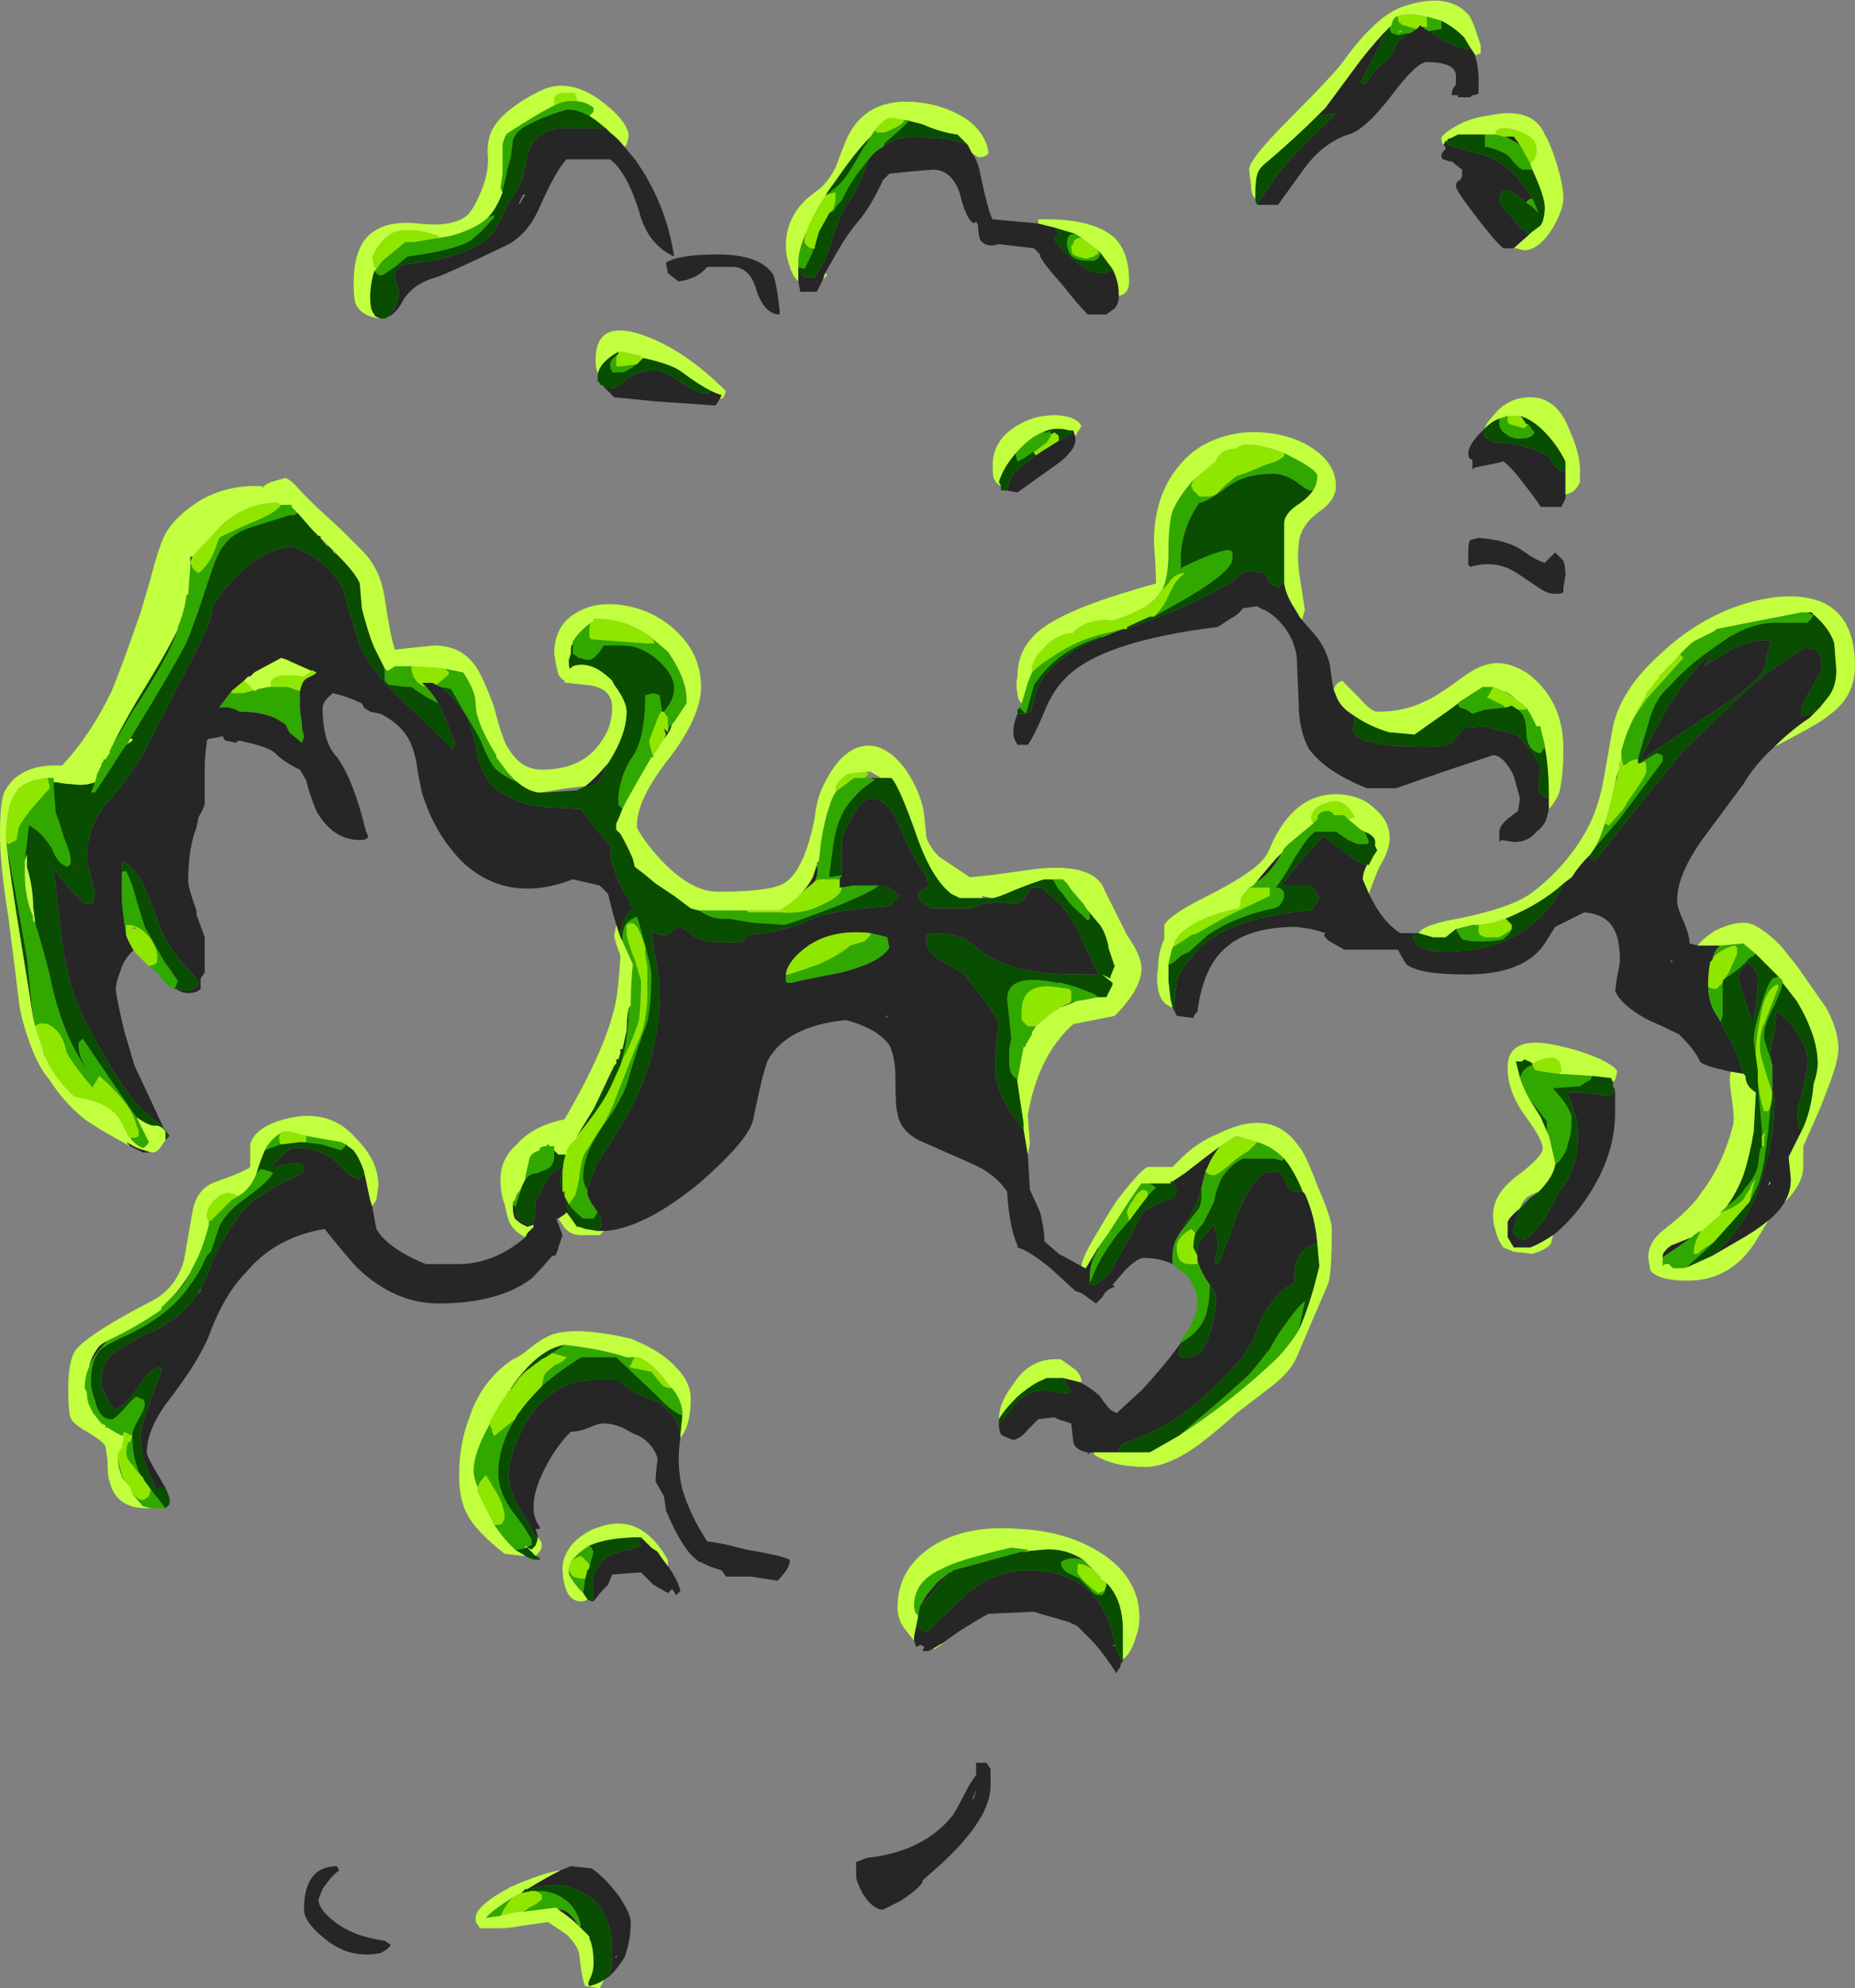 <?xml version="1.0" encoding="UTF-8" standalone="no"?>
<svg xmlns:ffdec="https://www.free-decompiler.com/flash" xmlns:xlink="http://www.w3.org/1999/xlink" ffdec:objectType="shape" height="48.05px" width="44.85px" xmlns="http://www.w3.org/2000/svg">
  <rect width="100%" height="100%" fill="#808080" stroke="none"/>
  <g transform="matrix(1.0, 0.0, 0.0, 1.0, 2.0, 64.65)">
    <path d="M12.65 -61.55 L12.75 -61.45 Q12.95 -61.3 13.1 -61.1 L13.35 -60.8 Q14.1 -59.75 14.3 -58.45 13.65 -58.75 13.45 -59.55 13.15 -60.5 12.75 -60.8 L11.7 -60.8 Q11.45 -60.55 11.05 -59.65 10.75 -58.95 10.2 -58.7 8.85 -58.05 8.55 -57.95 8.0 -57.8 7.75 -57.4 7.6 -57.1 7.4 -57.0 L7.5 -57.15 7.55 -57.2 7.55 -57.25 Q7.65 -57.45 7.65 -57.6 L7.55 -57.9 Q7.5 -58.05 7.7 -58.25 9.3 -58.4 9.85 -58.95 10.0 -59.1 10.15 -59.45 10.3 -59.8 10.4 -59.9 10.55 -60.1 10.65 -60.4 L10.75 -60.9 Q10.9 -61.45 11.5 -61.55 L12.65 -61.55 M10.65 -59.95 L10.55 -59.75 10.55 -59.7 10.7 -59.95 10.65 -59.95 M14.1 -58.3 Q14.4 -58.5 15.35 -58.5 16.4 -58.5 16.7 -58.0 16.75 -57.85 16.8 -57.55 L16.85 -57.15 16.85 -57.05 Q16.5 -57.05 16.3 -57.6 16.15 -58.2 15.7 -58.2 L15.1 -58.2 Q14.85 -57.9 14.4 -57.85 L14.15 -58.05 14.1 -58.3 M17.3 -57.85 L17.3 -58.3 Q17.3 -58.6 17.5 -59.05 L17.45 -58.9 Q17.3 -58.5 17.3 -58.35 L17.3 -58.2 17.35 -58.1 Q17.35 -58.05 17.45 -57.95 L17.7 -57.95 17.85 -58.2 Q18.0 -58.45 18.1 -58.8 18.3 -59.45 18.5 -59.75 18.75 -60.05 19.0 -60.8 19.15 -61.0 19.35 -61.1 19.65 -61.35 20.15 -61.35 L20.85 -61.3 21.25 -61.2 21.4 -61.15 21.5 -60.95 Q21.65 -60.75 21.7 -60.45 21.9 -59.5 22.0 -59.35 L23.1 -59.25 23.5 -59.15 23.6 -59.0 23.5 -58.9 Q23.45 -58.85 23.8 -58.5 L24.1 -58.25 Q24.3 -58.1 24.55 -58.05 L24.75 -58.05 24.8 -58.1 24.9 -58.1 24.9 -58.15 Q25.05 -57.85 25.05 -57.55 L25.05 -57.5 Q25.05 -57.3 24.95 -57.2 L24.75 -57.05 24.3 -57.05 Q24.05 -57.3 23.7 -57.75 23.25 -58.25 23.15 -58.45 L23.15 -58.5 23.0 -58.65 22.15 -58.75 Q21.85 -58.65 21.7 -58.85 21.65 -59.0 21.65 -59.15 L21.65 -59.2 21.6 -59.3 21.55 -59.25 Q21.35 -59.35 21.2 -60.0 21.0 -60.55 20.55 -60.55 L19.95 -60.5 19.5 -60.45 19.35 -60.3 Q19.05 -59.65 18.75 -59.3 18.45 -58.95 18.15 -58.4 L17.95 -58.05 17.9 -57.9 17.75 -57.6 17.35 -57.6 17.3 -57.85 M33.55 -63.5 L33.65 -63.35 Q33.75 -63.05 33.75 -62.7 L33.75 -62.4 Q33.7 -62.35 33.6 -62.35 L33.55 -62.3 33.25 -62.3 33.25 -62.35 33.1 -62.35 Q33.1 -62.5 33.2 -62.6 L33.2 -62.85 Q33.15 -63.15 32.5 -63.15 32.25 -63.15 31.65 -62.35 31.0 -61.5 30.6 -61.4 30.0 -61.2 29.55 -60.6 L28.9 -59.7 28.4 -59.7 28.45 -59.8 28.8 -60.3 28.9 -60.45 Q29.2 -60.85 30.3 -61.9 L30.2 -61.9 29.85 -61.85 30.05 -62.05 30.9 -63.2 Q31.3 -63.7 31.55 -63.95 31.4 -63.7 31.25 -63.35 L30.9 -62.65 31.0 -62.6 31.25 -62.95 31.6 -63.25 31.8 -63.65 32.05 -63.85 32.1 -63.85 32.25 -63.95 32.35 -64.05 Q32.35 -64.0 32.4 -64.0 L32.45 -63.95 32.55 -63.9 32.85 -63.7 Q33.1 -63.55 33.5 -63.45 L33.55 -63.5 M34.55 -58.65 L34.35 -58.65 Q34.2 -58.75 33.7 -59.4 33.2 -60.05 33.2 -60.15 33.2 -60.25 33.3 -60.3 33.35 -60.35 33.35 -60.45 L33.35 -60.55 33.1 -60.75 33.05 -60.75 32.9 -60.8 Q32.85 -60.8 32.85 -60.9 32.85 -60.95 32.95 -61.05 L32.95 -61.1 32.9 -61.15 32.95 -61.25 Q33.0 -61.15 33.1 -61.1 L33.15 -61.1 33.7 -60.95 Q34.55 -60.75 35.05 -59.85 34.95 -59.85 34.9 -59.75 L34.85 -59.8 Q34.55 -60.05 34.45 -60.05 34.3 -60.05 34.3 -60.0 L34.25 -59.85 Q34.25 -59.7 34.55 -59.4 L34.7 -59.2 34.95 -59.0 35.05 -59.05 34.6 -58.65 34.55 -58.65 M34.4 -61.35 L34.6 -61.35 34.75 -61.15 34.4 -61.35 M36.4 -43.95 L36.55 -43.85 36.65 -43.95 37.6 -45.15 Q38.4 -46.15 38.7 -46.5 L40.1 -47.85 Q40.8 -48.5 41.65 -49.0 L41.9 -48.95 42.0 -48.8 42.05 -48.55 Q42.05 -48.4 41.75 -47.95 L41.65 -47.75 Q41.5 -47.5 41.55 -47.35 41.75 -47.35 42.0 -47.55 L41.75 -47.3 Q41.3 -47.0 40.9 -46.6 40.45 -46.2 40.15 -45.7 L39.15 -44.35 Q38.55 -43.5 38.55 -42.9 38.55 -42.7 38.7 -42.4 38.85 -42.05 38.85 -41.85 L39.05 -41.8 39.6 -41.8 Q39.45 -41.7 39.4 -41.45 L39.35 -41.4 Q39.3 -41.15 39.3 -40.85 L39.3 -40.8 Q39.3 -40.5 39.45 -40.2 L39.55 -40.05 39.75 -39.65 Q39.95 -39.35 40.05 -39.0 L40.15 -38.7 39.85 -38.75 Q39.15 -38.9 39.1 -39.0 39.0 -39.25 38.6 -39.65 38.2 -39.85 37.85 -40.0 37.2 -40.35 37.05 -40.7 L37.1 -41.05 Q37.2 -41.45 37.15 -41.7 37.1 -42.55 36.3 -42.6 L35.6 -42.25 35.35 -41.85 Q34.85 -41.1 33.45 -41.1 32.3 -41.1 32.0 -41.35 31.9 -41.5 31.8 -41.7 L30.5 -41.7 30.15 -41.9 Q29.95 -42.05 30.05 -42.1 L29.7 -42.2 29.35 -42.25 Q28.25 -42.25 27.7 -41.8 27.1 -41.35 26.95 -40.2 L26.9 -40.15 26.85 -40.05 26.45 -40.1 26.4 -40.25 26.4 -40.4 Q26.4 -40.65 26.45 -40.85 26.45 -41.0 26.55 -41.15 26.65 -41.35 26.8 -41.5 L27.0 -41.75 Q27.85 -42.5 29.7 -42.65 L29.85 -42.85 29.9 -42.95 29.85 -43.05 29.7 -43.25 28.95 -43.25 29.05 -43.35 29.55 -43.95 30.0 -44.45 30.65 -43.95 30.8 -43.85 Q30.95 -43.75 31.1 -43.75 L31.05 -43.75 Q30.95 -43.55 30.95 -43.4 L31.1 -43.05 Q31.4 -42.4 31.85 -42.1 L32.15 -42.1 Q32.15 -41.95 32.25 -41.85 32.4 -41.65 32.95 -41.65 34.45 -41.65 35.3 -42.55 35.65 -42.9 35.8 -43.3 L36.0 -43.45 36.1 -43.6 Q36.25 -43.8 36.4 -43.95 M41.85 -49.8 L41.8 -49.8 41.7 -49.85 41.55 -49.85 41.7 -49.85 41.8 -49.85 41.85 -49.8 M33.85 -54.25 L33.85 -54.2 Q33.95 -54.0 34.15 -53.95 L34.4 -53.95 Q35.25 -53.8 35.45 -53.6 35.55 -53.4 35.7 -53.3 35.75 -53.25 35.8 -53.25 L35.85 -53.25 35.85 -52.7 35.85 -52.6 35.75 -52.4 35.25 -52.4 Q35.2 -52.5 34.85 -52.95 34.55 -53.35 34.35 -53.5 L34.15 -53.45 33.65 -53.35 33.6 -53.3 33.6 -53.55 33.55 -53.55 Q33.5 -53.6 33.5 -53.7 33.5 -53.9 33.85 -54.25 M35.85 -50.75 L35.8 -50.45 35.8 -50.35 Q35.8 -50.3 35.6 -50.3 35.4 -50.3 35.2 -50.45 L34.75 -50.75 Q34.2 -51.15 33.55 -50.95 L33.5 -51.0 Q33.5 -51.1 33.5 -51.3 33.5 -51.55 33.55 -51.6 L33.75 -51.65 Q34.45 -51.6 34.8 -51.35 35.15 -51.1 35.35 -51.05 L35.6 -51.3 35.8 -51.1 Q35.85 -50.95 35.85 -50.75 M39.35 -48.8 L39.2 -48.55 39.85 -48.95 Q40.4 -49.25 40.85 -49.15 L40.8 -49.1 Q40.7 -48.85 40.7 -48.65 40.7 -48.25 39.35 -47.4 37.7 -46.3 37.65 -46.25 L37.65 -46.3 Q38.2 -47.35 38.35 -47.6 38.85 -48.4 39.4 -48.9 L39.35 -48.8 M37.9 -48.0 L37.85 -47.95 37.9 -48.0 M35.45 -45.35 L35.45 -45.1 35.4 -44.9 Q35.35 -44.7 35.15 -44.55 34.95 -44.3 34.6 -44.3 L34.3 -44.35 34.25 -44.3 34.25 -44.55 Q34.25 -44.7 34.5 -44.9 L34.7 -45.05 34.75 -45.35 34.6 -45.9 Q34.35 -46.4 34.1 -46.4 L32.9 -46.0 31.75 -45.6 31.05 -45.6 Q30.05 -46.0 29.65 -46.55 29.4 -47.0 29.4 -47.65 L29.35 -48.8 Q29.25 -49.4 28.75 -49.8 L28.6 -49.9 Q28.45 -49.95 28.4 -50.0 L28.05 -49.95 Q27.95 -49.8 27.75 -49.7 L27.45 -49.5 Q24.6 -49.15 23.75 -48.25 23.45 -47.95 23.25 -47.45 23.0 -46.85 22.85 -46.65 L22.6 -46.65 22.55 -46.75 Q22.5 -46.8 22.5 -47.0 22.5 -47.15 22.6 -47.4 L22.7 -47.4 Q22.85 -47.4 22.9 -47.45 L22.95 -47.5 22.95 -47.55 Q23.0 -47.8 23.1 -48.05 23.25 -48.4 23.65 -48.7 24.0 -49.0 24.65 -49.25 L25.15 -49.45 25.25 -49.45 25.5 -49.55 Q26.7 -49.95 27.8 -50.6 L28.1 -50.85 28.25 -50.85 28.6 -50.8 28.65 -50.65 Q28.7 -50.55 28.8 -50.5 L28.9 -50.45 29.05 -50.6 29.05 -50.55 Q29.1 -50.25 29.3 -49.95 L29.45 -49.7 29.8 -49.3 Q30.05 -49.0 30.15 -48.6 30.2 -48.2 30.25 -47.95 L30.3 -47.85 Q30.4 -47.55 30.75 -47.35 L30.75 -47.15 30.7 -47.05 Q30.7 -46.95 30.8 -46.85 31.15 -46.6 32.55 -46.6 32.95 -46.6 33.1 -46.7 L33.4 -47.05 33.85 -47.1 34.65 -46.9 Q35.0 -46.6 35.2 -46.2 L35.25 -46.1 Q35.2 -45.85 35.2 -45.65 35.2 -45.4 35.45 -45.35 M41.15 -35.6 Q41.0 -35.35 40.75 -35.15 40.45 -34.9 40.0 -34.65 L39.4 -34.3 Q40.1 -34.9 40.5 -35.85 L40.7 -36.55 Q40.9 -37.25 40.9 -38.1 L40.85 -38.35 40.85 -38.9 40.8 -39.15 Q40.8 -39.3 40.9 -39.7 L40.95 -40.2 Q41.2 -40.05 41.45 -39.7 41.7 -39.3 41.7 -39.05 L41.7 -38.9 41.6 -38.35 Q41.45 -37.85 41.45 -37.65 L41.5 -37.4 41.55 -37.3 41.25 -36.7 41.25 -36.65 41.3 -36.15 Q41.3 -35.85 41.15 -35.6 M24.0 -54.1 L24.0 -54.0 Q24.0 -53.8 23.65 -53.5 L22.6 -52.75 22.3 -52.8 22.35 -52.8 Q22.4 -53.05 22.5 -53.2 L22.55 -53.25 Q22.7 -53.4 23.05 -53.65 L23.2 -53.75 23.6 -54.0 23.8 -54.1 Q23.9 -54.15 23.95 -54.25 L24.0 -54.1 M24.0 -40.45 Q23.8 -40.35 23.6 -40.3 L23.85 -40.4 23.95 -40.45 24.0 -40.45 M22.75 -37.35 L22.85 -36.75 22.9 -35.9 23.15 -35.35 Q23.25 -34.9 23.25 -34.75 L23.25 -34.65 23.6 -34.35 24.15 -34.05 24.25 -34.0 24.55 -34.5 24.55 -34.45 Q24.35 -34.15 24.35 -33.8 L24.35 -33.65 24.35 -33.6 24.45 -33.6 Q24.75 -33.7 24.95 -34.1 L25.35 -34.8 25.5 -35.1 Q25.65 -35.4 25.7 -35.4 25.85 -35.5 26.2 -35.65 26.3 -35.65 26.4 -35.75 L26.45 -35.85 26.4 -36.0 26.35 -36.1 26.65 -36.3 27.1 -36.65 27.5 -36.95 Q27.3 -36.7 27.2 -36.45 L27.15 -36.35 27.05 -35.95 27.0 -35.8 Q26.85 -35.3 26.6 -35.0 L26.6 -34.95 Q26.35 -34.65 26.35 -34.3 L26.35 -34.1 Q26.05 -34.25 25.65 -34.25 25.5 -34.25 25.2 -33.95 L24.9 -33.6 24.95 -33.55 Q24.75 -33.5 24.65 -33.3 L24.5 -33.15 24.15 -33.4 24.0 -33.45 23.4 -34.0 Q22.85 -34.45 22.6 -34.5 L22.6 -34.55 Q22.4 -35.0 22.35 -35.85 22.05 -36.3 21.45 -36.55 L20.2 -37.1 Q19.75 -37.35 19.7 -37.75 19.65 -37.85 19.65 -38.6 19.65 -39.1 19.5 -39.4 19.2 -39.8 18.45 -40.0 17.0 -39.85 16.55 -39.0 16.45 -38.7 16.35 -38.25 L16.2 -37.55 Q16.05 -37.05 14.9 -36.05 13.55 -34.95 12.6 -34.9 L12.45 -34.9 12.5 -34.95 Q12.55 -35.0 12.55 -35.15 L12.45 -35.35 12.35 -35.5 Q12.2 -35.7 12.2 -35.85 L12.2 -35.9 Q12.25 -36.1 12.45 -36.55 L13.05 -37.5 Q13.95 -39.0 13.95 -40.65 13.95 -41.0 13.8 -41.75 L13.75 -42.25 13.75 -42.15 Q13.9 -42.05 14.05 -42.05 14.15 -42.05 14.25 -42.15 14.35 -42.25 14.45 -42.25 14.5 -42.25 14.8 -42.0 15.25 -41.8 15.95 -41.9 L16.1 -42.05 Q17.05 -42.15 17.65 -42.45 18.1 -42.65 19.5 -42.75 L19.75 -43.0 19.5 -43.2 19.25 -43.25 18.65 -43.25 18.35 -43.2 18.3 -43.2 18.3 -43.4 18.35 -43.5 18.35 -44.25 Q18.35 -44.45 18.6 -44.9 18.85 -45.35 19.05 -45.35 19.4 -45.35 19.65 -44.9 L19.85 -44.45 19.85 -44.4 20.15 -43.85 20.4 -43.45 20.45 -43.3 Q20.45 -43.2 20.3 -43.15 20.2 -43.1 20.2 -43.0 20.2 -42.9 20.3 -42.85 L20.5 -42.7 21.45 -42.7 Q21.5 -42.7 21.75 -42.8 L22.15 -42.85 22.55 -42.8 Q22.7 -42.85 22.8 -42.95 L22.8 -43.0 22.95 -43.2 23.2 -43.2 23.35 -43.05 Q23.75 -42.75 24.05 -42.2 L24.55 -41.1 24.05 -41.1 Q22.55 -41.1 21.8 -41.6 L21.35 -41.95 Q21.05 -42.1 20.6 -42.1 20.45 -42.1 20.4 -42.05 L20.4 -41.9 Q20.4 -41.65 20.8 -41.4 21.2 -41.2 21.35 -41.05 L21.85 -40.4 Q22.15 -40.0 22.15 -39.9 22.0 -38.9 22.1 -38.5 22.15 -38.35 22.25 -38.1 22.4 -37.8 22.75 -37.35 M1.15 -36.95 L1.0 -37.1 1.15 -37.0 Q1.3 -36.9 1.5 -36.85 L1.65 -36.8 1.45 -36.8 1.35 -36.85 Q1.25 -36.9 1.15 -36.95 M12.15 -45.65 Q12.4 -45.85 12.65 -46.15 L12.6 -46.0 Q12.5 -45.7 12.25 -45.65 L12.15 -45.65 M14.2 -47.0 L14.1 -46.85 14.1 -46.9 14.05 -47.05 14.15 -46.95 14.15 -46.9 14.2 -47.0 M17.4 -43.1 Q17.55 -43.25 17.65 -43.45 L17.75 -43.75 Q17.8 -43.55 17.7 -43.35 L17.65 -43.3 17.4 -43.1 M28.3 -43.25 L28.55 -43.55 28.85 -43.9 29.0 -44.05 29.05 -44.15 Q28.75 -43.55 28.4 -43.35 L28.35 -43.35 28.3 -43.25 M26.95 -34.3 Q26.95 -34.55 27.0 -34.65 L27.35 -35.05 27.45 -34.65 Q27.45 -34.45 27.35 -34.15 L27.45 -34.1 Q27.55 -34.3 27.9 -35.25 28.15 -35.95 28.55 -36.3 L28.9 -36.35 Q29.0 -36.3 29.1 -36.05 29.15 -35.9 29.3 -35.85 L29.5 -35.85 29.55 -35.8 Q29.8 -35.25 29.85 -34.6 L29.7 -34.55 Q29.3 -34.35 29.3 -33.85 L29.3 -33.65 Q28.9 -33.45 28.7 -33.1 28.55 -32.95 28.35 -32.4 28.15 -31.95 27.9 -31.7 26.8 -30.45 25.75 -30.0 L25.4 -29.85 25.25 -29.8 Q25.05 -29.7 25.05 -29.6 L25.05 -29.55 24.45 -29.55 24.35 -29.55 24.3 -29.5 24.3 -29.55 Q24.0 -29.6 23.95 -29.8 L23.9 -30.25 23.75 -30.3 Q23.55 -30.35 23.5 -30.4 L23.1 -30.35 22.85 -30.1 Q22.7 -29.9 22.5 -29.85 L22.25 -29.95 Q22.15 -30.0 22.15 -30.25 L22.2 -30.3 22.45 -30.6 Q22.8 -31.05 23.25 -31.05 L23.65 -31.0 Q24.0 -30.95 23.85 -31.1 L23.7 -31.35 24.1 -31.25 Q24.4 -31.1 24.6 -30.9 24.8 -30.6 24.9 -30.55 L25.0 -30.5 25.6 -31.05 Q26.2 -31.7 26.55 -32.2 26.5 -32.0 26.5 -31.9 L26.55 -31.85 26.75 -31.85 Q27.1 -31.85 27.25 -32.45 27.4 -32.85 27.4 -33.3 27.4 -33.4 27.25 -33.6 L27.15 -33.75 Q27.0 -34.0 26.95 -34.2 L26.95 -34.3 M35.55 -34.8 Q35.25 -34.6 35.0 -34.5 L34.6 -34.5 34.45 -34.75 Q34.45 -34.85 34.45 -35.1 34.45 -35.2 34.75 -35.45 L34.6 -35.0 Q34.55 -34.9 34.6 -34.85 34.65 -34.7 34.85 -34.7 34.95 -34.7 35.1 -34.9 L35.35 -35.2 35.7 -35.85 Q36.15 -36.4 36.15 -37.15 36.15 -37.5 36.1 -37.65 L35.9 -38.25 36.25 -38.25 36.9 -38.15 37.05 -38.3 37.0 -38.4 37.05 -38.25 37.05 -37.75 Q37.05 -36.75 36.4 -35.75 36.0 -35.15 35.55 -34.8 M40.75 -36.0 L40.8 -36.05 40.8 -36.1 40.75 -36.0 M40.05 -41.0 Q40.05 -41.15 40.1 -41.2 L40.25 -41.4 40.45 -41.2 40.5 -41.05 Q40.5 -40.6 40.4 -40.0 L40.35 -40.0 40.2 -40.45 Q40.05 -40.85 40.05 -41.0 M38.4 -41.45 L38.4 -41.4 38.45 -41.4 38.4 -41.45 M38.9 -34.75 L38.55 -34.5 38.25 -34.3 38.2 -34.25 38.2 -34.3 Q38.2 -34.4 38.4 -34.55 L38.9 -34.75 M12.65 -55.25 L12.8 -55.25 12.9 -55.3 13.05 -55.4 13.15 -55.5 Q13.5 -55.7 13.8 -55.7 L13.9 -55.7 Q14.0 -55.7 14.4 -55.45 14.85 -55.15 15.0 -55.15 L15.15 -55.15 15.2 -55.2 Q15.3 -55.15 15.45 -55.1 L15.4 -55.0 15.3 -54.85 13.85 -54.95 12.85 -55.05 12.65 -55.25 M12.45 -55.5 L12.45 -55.45 12.5 -55.4 12.45 -55.5 M8.65 -48.05 Q9.05 -47.75 9.3 -47.3 9.4 -47.1 9.55 -46.4 9.7 -45.7 10.2 -45.45 10.6 -45.2 11.1 -45.15 L12.05 -45.1 Q12.3 -44.75 12.8 -44.15 L12.75 -44.1 Q12.75 -44.05 12.75 -43.95 12.85 -43.6 13.0 -43.25 L13.15 -43.0 13.3 -42.7 Q13.05 -42.5 13.0 -42.1 L13.0 -42.0 12.9 -42.3 12.8 -42.65 12.7 -43.05 12.5 -43.25 11.85 -43.4 Q10.3 -42.8 9.2 -43.8 8.55 -44.45 8.25 -45.35 8.2 -45.45 8.1 -46.0 8.05 -46.45 7.9 -46.75 7.7 -47.15 7.2 -47.4 L6.95 -47.45 6.8 -47.55 6.75 -47.65 Q6.45 -47.8 6.05 -47.9 5.8 -47.7 5.8 -47.55 5.8 -46.7 6.15 -46.35 6.55 -45.8 6.85 -44.55 L6.9 -44.45 Q6.9 -44.35 6.7 -44.35 6.05 -44.35 5.65 -45.05 5.5 -45.4 5.4 -45.8 L5.25 -46.05 5.15 -46.1 Q4.85 -46.25 4.65 -46.45 4.5 -46.6 3.8 -46.75 3.75 -46.75 3.7 -46.7 3.5 -46.75 3.45 -46.75 3.4 -46.8 3.4 -46.85 L3.35 -46.85 3.1 -46.8 3.05 -46.8 3.0 -46.75 3.0 -46.7 Q2.95 -46.4 2.95 -46.05 L2.95 -45.25 Q2.95 -45.15 2.8 -44.9 L2.75 -44.65 Q2.55 -44.15 2.55 -43.35 2.55 -43.2 2.75 -42.65 L2.75 -42.55 2.95 -42.0 2.95 -41.15 2.85 -41.0 2.85 -40.75 Q2.75 -40.65 2.55 -40.65 2.4 -40.65 2.25 -40.75 L2.5 -40.7 Q2.6 -40.7 2.65 -40.75 2.8 -40.8 2.8 -40.95 L2.35 -41.45 Q1.9 -42.0 1.8 -42.45 L1.5 -43.2 Q1.3 -43.65 0.95 -43.85 L0.95 -43.65 Q0.95 -43.6 0.95 -43.5 L0.95 -42.85 Q1.0 -42.35 1.05 -42.05 1.1 -41.9 1.25 -41.65 L1.25 -41.7 Q1.0 -41.5 0.9 -41.15 0.8 -40.9 0.8 -40.75 0.8 -40.6 1.0 -39.75 L1.25 -38.9 1.65 -38.05 1.95 -37.4 1.9 -37.45 Q1.2 -38.0 1.05 -38.3 0.55 -39.0 0.0 -40.1 -0.35 -40.8 -0.5 -41.9 L-0.7 -43.65 Q-0.05 -42.8 0.1 -42.8 0.2 -42.8 0.25 -42.85 L0.25 -42.9 0.3 -43.05 0.2 -43.45 Q0.1 -43.8 0.1 -43.9 0.1 -44.65 0.55 -45.2 1.3 -46.05 1.65 -46.8 L2.5 -48.45 Q3.1 -49.6 3.1 -49.75 3.1 -50.1 3.7 -50.7 4.3 -51.35 5.05 -51.45 5.95 -51.1 6.3 -50.4 6.55 -49.5 6.7 -49.05 6.9 -48.55 7.65 -47.8 L8.95 -46.55 9.0 -46.7 Q8.9 -46.95 8.7 -47.45 L8.6 -47.65 Q8.45 -47.9 8.3 -48.05 L8.2 -48.15 8.45 -48.15 8.55 -48.1 8.65 -48.05 M5.5 -48.45 L5.05 -48.65 4.95 -48.7 4.8 -48.75 4.15 -48.4 4.05 -48.3 4.0 -48.3 3.9 -48.2 3.6 -47.95 3.3 -47.55 Q3.55 -47.6 3.8 -47.45 L3.85 -47.45 Q4.3 -47.45 4.65 -47.3 L4.9 -47.15 5.0 -46.95 5.3 -46.7 5.35 -46.85 5.3 -47.05 5.3 -47.15 Q5.25 -47.45 5.25 -47.55 L5.25 -47.95 Q5.3 -48.15 5.35 -48.2 L5.4 -48.25 5.6 -48.35 5.65 -48.4 5.55 -48.45 5.5 -48.45 M2.0 -28.7 L1.75 -28.7 1.7 -28.85 Q1.6 -29.05 1.5 -29.3 1.4 -29.7 1.4 -29.95 1.4 -30.15 1.65 -30.85 L1.9 -31.5 1.9 -31.6 1.8 -31.6 Q1.55 -31.5 1.25 -31.0 0.95 -30.6 0.75 -30.6 0.65 -30.7 0.55 -30.95 0.45 -31.15 0.45 -31.25 0.45 -31.7 0.75 -31.95 0.95 -32.1 1.5 -32.4 1.8 -32.5 2.0 -32.65 2.35 -32.85 2.6 -33.15 2.85 -33.45 3.0 -33.8 3.2 -34.45 3.8 -35.3 3.95 -35.5 4.15 -35.65 L4.45 -35.85 4.8 -36.05 Q5.35 -36.3 5.35 -36.35 5.35 -36.5 5.3 -36.5 L5.15 -36.55 4.8 -36.5 4.7 -36.45 4.6 -36.45 4.6 -36.5 4.8 -36.7 Q4.9 -36.8 5.05 -36.9 5.65 -36.95 6.1 -36.6 L6.45 -36.25 6.65 -36.15 6.8 -36.25 6.8 -36.35 6.95 -35.65 7.0 -35.5 Q7.05 -35.2 7.1 -34.95 L7.2 -34.8 Q7.55 -34.4 8.3 -34.1 L9.05 -34.1 Q9.95 -34.1 10.7 -34.75 L10.75 -34.85 10.9 -35.0 10.9 -35.05 10.75 -35.0 10.65 -35.05 Q10.55 -35.1 10.45 -35.2 10.4 -35.3 10.4 -35.45 L10.4 -35.55 10.45 -35.5 10.45 -35.3 Q10.55 -35.1 10.8 -35.05 L10.85 -35.1 10.9 -35.1 10.95 -35.4 10.95 -35.65 11.05 -35.8 11.15 -36.0 Q11.2 -36.1 11.35 -36.3 L11.65 -36.5 Q11.55 -36.3 11.55 -36.15 11.55 -36.0 11.65 -35.75 L11.7 -35.5 Q11.8 -35.2 11.95 -35.0 11.85 -35.15 11.7 -35.35 L11.65 -35.3 11.5 -35.2 11.45 -35.2 11.6 -34.8 11.5 -34.5 Q11.45 -34.3 11.4 -34.3 L11.35 -34.3 Q11.1 -34.0 10.85 -33.75 10.05 -33.15 8.6 -33.15 7.55 -33.15 6.65 -34.0 6.45 -34.2 5.85 -34.95 4.65 -34.75 3.95 -33.9 3.45 -33.4 3.1 -32.5 2.9 -31.9 2.15 -30.9 1.55 -30.15 1.55 -29.55 1.55 -29.45 1.85 -28.95 L2.0 -28.7 M12.4 -37.95 L12.85 -38.9 Q12.7 -38.45 12.45 -38.05 L12.4 -37.95 M2.6 -33.9 Q2.45 -33.55 2.15 -33.3 2.4 -33.55 2.6 -33.9 M0.6 -32.25 Q0.25 -31.9 0.15 -31.6 0.2 -31.85 0.35 -32.05 0.4 -32.15 0.6 -32.25 M0.1 -31.0 L0.1 -30.8 0.15 -30.7 Q0.1 -30.85 0.1 -31.0 M2.85 -33.45 L2.85 -33.5 2.8 -33.4 2.85 -33.45 M14.45 -29.9 Q14.35 -29.25 14.5 -28.65 14.7 -28.0 15.1 -27.4 15.5 -27.35 15.85 -27.25 L16.05 -27.2 Q16.95 -27.05 17.1 -26.95 17.1 -26.75 16.8 -26.45 L16.15 -26.55 15.55 -26.55 15.45 -26.7 Q15.1 -26.8 14.95 -26.9 L14.9 -26.9 14.85 -26.95 Q14.5 -27.2 14.1 -28.15 14.1 -28.2 14.05 -28.5 13.9 -28.75 13.85 -28.85 13.85 -29.0 13.9 -29.4 13.8 -29.75 13.45 -29.95 13.3 -30.0 13.05 -30.15 12.8 -30.25 12.6 -30.25 12.45 -30.25 12.25 -30.15 12.0 -30.05 11.8 -30.05 11.35 -29.6 11.05 -28.9 10.75 -28.15 11.05 -27.75 L11.05 -27.7 10.95 -27.7 11.0 -27.55 11.0 -27.5 11.0 -27.45 10.9 -27.6 10.8 -27.8 Q10.3 -28.55 10.3 -29.0 10.3 -29.5 10.7 -30.25 11.35 -31.3 12.35 -31.3 L12.95 -31.3 Q13.15 -31.1 13.45 -30.95 L13.95 -30.75 14.1 -30.6 Q14.4 -30.4 14.45 -29.95 L14.45 -29.9 M17.0 -41.1 L17.0 -41.0 Q17.0 -40.9 17.05 -40.9 L17.15 -40.9 Q17.3 -40.95 18.35 -41.15 19.3 -41.4 19.5 -41.75 L19.45 -42.0 19.05 -42.1 Q18.15 -42.2 17.55 -41.8 17.05 -41.45 17.0 -41.1 M19.4 -40.1 L19.45 -40.05 19.45 -40.1 19.4 -40.1 M20.2 -38.55 L20.2 -38.55 M22.3 -36.55 L22.3 -36.55 M13.5 -30.4 L13.5 -30.4 M20.25 -25.85 L20.4 -26.1 20.65 -26.4 20.95 -26.65 20.4 -26.0 20.25 -25.85 M20.1 -25.0 L20.1 -25.1 20.15 -25.35 20.35 -25.2 Q20.5 -25.25 20.65 -25.45 L21.35 -26.1 Q22.0 -26.7 22.85 -26.7 24.3 -26.7 24.8 -25.5 L25.0 -24.8 25.05 -24.65 25.1 -24.55 25.15 -24.5 25.1 -24.45 Q25.1 -24.35 25.0 -24.25 L25.0 -24.2 Q24.75 -24.6 24.45 -24.95 L24.05 -25.35 23.85 -25.45 23.15 -25.65 23.0 -25.7 21.9 -25.65 Q21.7 -25.55 21.15 -25.2 L20.8 -24.95 20.55 -24.8 20.45 -24.75 20.3 -24.75 20.35 -24.85 20.25 -24.9 20.15 -24.85 20.1 -25.0 M21.6 -22.05 L21.85 -22.05 21.95 -21.9 21.95 -21.5 Q21.95 -20.7 20.75 -19.6 L20.3 -19.2 20.3 -19.15 Q20.15 -18.95 19.75 -18.7 L19.35 -18.5 Q19.1 -18.5 18.85 -18.9 18.7 -19.2 18.7 -19.3 18.7 -19.55 18.7 -19.65 L18.95 -19.75 Q20.35 -19.9 21.05 -20.8 21.2 -21.05 21.4 -21.45 21.55 -21.7 21.6 -21.75 L21.6 -22.05 M12.35 -25.95 L12.35 -26.6 12.5 -26.85 12.7 -27.05 13.15 -27.2 13.25 -27.2 13.5 -27.3 13.4 -27.45 13.55 -27.45 13.75 -27.25 13.9 -27.15 14.0 -27.0 14.15 -26.8 Q14.4 -26.45 14.45 -26.2 L14.35 -26.1 14.25 -26.25 14.15 -26.15 13.8 -26.35 13.5 -26.65 12.8 -26.6 12.7 -26.35 12.55 -26.2 12.35 -25.95 M11.55 -19.45 L11.8 -19.55 12.3 -19.5 Q12.6 -19.3 12.95 -18.85 13.25 -18.4 13.25 -18.2 13.25 -17.75 13.1 -17.35 12.95 -17.1 12.75 -16.9 L12.75 -16.95 Q12.8 -17.2 12.8 -17.5 12.8 -18.6 12.0 -18.95 11.7 -19.1 11.35 -19.1 L10.75 -19.0 Q11.25 -19.3 11.55 -19.45 M11.5 -18.5 L11.55 -18.5 Q11.75 -18.5 12.0 -18.1 11.8 -18.3 11.5 -18.5 M12.95 -17.4 L12.85 -17.35 12.9 -17.35 12.95 -17.4 M21.55 -21.2 L21.6 -21.4 21.5 -21.15 21.55 -21.2 M5.8 -19.0 L5.7 -18.75 Q5.7 -18.5 6.1 -18.2 6.55 -17.85 7.3 -17.75 L7.45 -17.65 Q7.4 -17.55 7.2 -17.45 6.45 -17.3 5.85 -17.8 5.35 -18.2 5.35 -18.5 5.35 -19.55 6.15 -19.55 L6.2 -19.45 Q6.0 -19.3 5.8 -19.0 M24.9 -24.9 L24.95 -24.85 24.95 -24.9 24.9 -24.9 M-0.15 -43.7 L-0.1 -43.7 -0.1 -43.65 -0.15 -43.7" fill="#262626" fill-rule="evenodd" stroke="none"/>
    <path d="M11.95 -62.2 Q12.15 -62.2 12.35 -62.05 L12.35 -61.95 12.25 -61.85 Q11.95 -62.0 11.75 -62.0 L11.7 -62.0 Q11.35 -61.9 11.0 -61.75 L10.7 -61.6 Q10.45 -61.45 10.4 -61.25 L10.35 -60.85 10.25 -60.5 10.25 -60.45 10.15 -60.05 10.15 -60.0 10.1 -60.1 10.15 -60.45 10.15 -61.15 Q10.2 -61.4 10.3 -61.45 11.0 -61.9 11.3 -62.05 L11.4 -62.1 Q11.7 -62.25 11.95 -62.2 M7.05 -58.1 L7.1 -58.15 7.25 -58.35 7.8 -58.8 8.0 -58.8 8.6 -58.9 8.9 -58.95 Q9.45 -59.1 9.75 -59.35 L9.8 -59.4 9.95 -59.45 9.95 -59.4 Q9.65 -59.05 9.4 -58.85 9.0 -58.6 7.85 -58.45 L7.55 -58.2 7.25 -58.0 7.15 -58.0 7.05 -58.1 M19.05 -61.35 L19.15 -61.5 19.2 -61.45 19.4 -61.45 Q19.75 -61.6 19.85 -61.7 L19.85 -61.75 19.9 -61.75 19.95 -61.75 19.95 -61.7 19.8 -61.55 19.4 -61.2 19.35 -61.1 Q19.15 -61.0 19.0 -60.8 L18.85 -60.6 Q18.6 -60.3 18.45 -60.0 L18.35 -59.8 18.25 -59.7 18.15 -59.55 18.05 -59.5 18.15 -59.6 18.2 -59.8 18.2 -60.0 18.0 -59.95 18.3 -60.2 Q18.5 -60.4 18.8 -60.95 L19.05 -61.35 M17.7 -58.65 L17.65 -58.6 17.65 -58.55 17.45 -58.15 17.3 -58.2 17.3 -58.35 Q17.3 -58.5 17.45 -58.9 L17.45 -58.8 Q17.5 -58.7 17.6 -58.65 L17.7 -58.65 M18.25 -59.7 L18.25 -59.7 M31.6 -64.0 L31.65 -64.05 Q31.65 -64.15 31.75 -64.25 L31.8 -64.25 Q31.8 -64.1 31.85 -64.1 L31.9 -64.05 32.25 -63.95 32.1 -63.85 32.05 -63.85 31.8 -63.8 31.65 -63.85 Q31.6 -63.9 31.6 -64.0 M32.5 -64.25 L32.85 -64.15 32.85 -63.95 32.55 -63.9 32.45 -63.95 32.4 -64.0 32.5 -64.0 32.5 -64.25 M31.85 -63.9 L31.8 -63.85 31.9 -63.9 31.85 -63.9 M24.6 -58.55 Q24.6 -58.4 24.45 -58.35 L24.3 -58.35 Q23.95 -58.35 23.85 -58.55 23.8 -58.65 23.8 -58.75 L23.8 -58.8 Q23.8 -59.0 24.0 -59.0 L24.15 -58.9 Q23.95 -58.9 23.95 -58.75 L23.9 -58.7 Q23.9 -58.55 23.95 -58.5 L24.05 -58.45 24.25 -58.4 24.45 -58.45 24.5 -58.5 24.55 -58.5 24.55 -58.6 24.6 -58.55 M33.9 -61.4 L34.15 -61.4 34.35 -61.35 34.4 -61.35 34.75 -61.15 35.0 -60.7 35.05 -60.55 34.8 -60.55 Q34.65 -60.65 34.5 -60.85 34.35 -61.0 33.95 -61.1 L33.9 -61.1 Q33.9 -61.15 33.9 -61.25 L33.9 -61.4 M35.05 -59.85 L35.1 -59.75 35.2 -59.5 35.05 -59.65 34.9 -59.75 Q34.95 -59.85 35.05 -59.85 M41.8 -49.8 L41.85 -49.8 41.8 -49.7 Q41.75 -49.65 41.7 -49.6 L40.9 -49.6 Q40.4 -49.6 39.8 -49.25 L39.3 -48.9 Q38.8 -48.55 38.35 -48.05 38.0 -47.75 37.85 -47.15 L37.6 -46.3 37.55 -46.3 37.4 -46.25 37.35 -46.2 37.25 -46.15 37.2 -46.35 37.2 -46.3 37.2 -46.5 Q37.3 -46.9 37.5 -47.3 L37.8 -47.75 38.7 -48.75 38.6 -48.85 38.6 -48.8 38.5 -48.7 Q38.75 -49.0 38.95 -49.15 L39.45 -49.4 39.5 -49.45 41.55 -49.85 41.7 -49.85 41.8 -49.8 M37.65 -46.2 L37.8 -46.3 38.05 -46.45 38.2 -46.4 Q38.2 -46.35 38.2 -46.25 L37.15 -44.85 36.55 -44.15 Q36.7 -44.4 36.8 -44.75 L36.9 -44.7 37.25 -45.1 37.4 -45.35 Q37.8 -45.9 37.8 -46.0 L37.8 -46.2 37.75 -46.25 37.65 -46.2 M34.45 -54.6 Q34.45 -54.5 34.45 -54.45 L34.5 -54.4 34.85 -54.3 34.95 -54.4 35.1 -54.2 Q35.05 -54.05 34.75 -54.05 34.6 -54.05 34.5 -54.1 L34.35 -54.2 Q34.25 -54.3 34.25 -54.4 L34.25 -54.55 34.3 -54.55 34.45 -54.6 M37.7 -46.8 L37.65 -46.8 37.65 -46.65 37.7 -46.8 M34.9 -47.55 L35.0 -47.4 35.15 -47.1 35.25 -47.1 35.25 -47.05 35.35 -46.65 35.35 -46.6 35.25 -46.45 35.2 -46.45 Q34.9 -46.55 34.9 -47.0 34.9 -47.35 34.7 -47.5 L34.9 -47.5 34.9 -47.55 M33.25 -47.65 L33.3 -47.7 33.85 -48.05 34.1 -48.05 Q34.05 -47.95 34.0 -47.85 L33.95 -47.8 Q34.25 -47.65 34.35 -47.6 L34.4 -47.55 33.9 -47.5 33.6 -47.4 33.45 -47.5 33.3 -47.55 Q33.25 -47.6 33.25 -47.65 M33.2 -42.2 L33.6 -42.3 33.75 -42.3 33.75 -42.2 Q33.75 -42.05 33.8 -42.05 L33.9 -42.0 34.25 -42.0 34.5 -42.15 34.55 -42.2 34.5 -42.1 34.35 -41.95 Q34.15 -41.9 33.85 -41.9 L33.6 -41.9 33.35 -41.95 33.25 -42.1 33.2 -42.2 M22.6 -47.5 L22.65 -47.55 22.7 -47.65 22.85 -48.15 22.95 -48.4 Q23.15 -48.6 23.4 -48.75 24.05 -49.2 24.75 -49.35 L25.15 -49.45 24.65 -49.25 24.6 -49.25 Q23.65 -48.95 23.15 -48.3 L23.0 -48.1 22.85 -47.55 22.8 -47.4 22.65 -47.55 22.6 -47.5 M29.05 -53.7 L29.15 -53.65 Q29.85 -53.3 29.85 -53.15 29.85 -52.95 29.75 -52.8 L29.65 -52.8 29.55 -52.85 29.35 -53.0 Q29.05 -53.2 28.8 -53.2 28.1 -53.2 27.7 -52.9 27.15 -52.5 27.0 -52.5 26.55 -51.85 26.55 -51.15 L26.55 -50.9 26.6 -50.95 Q27.55 -51.4 27.75 -51.35 L27.8 -51.3 27.8 -51.15 Q27.8 -50.85 26.7 -50.2 L25.9 -49.75 26.0 -49.85 26.15 -50.05 26.35 -50.45 Q26.45 -50.65 26.65 -50.8 26.4 -50.8 26.25 -50.55 L26.1 -50.4 Q26.25 -50.7 26.25 -51.3 26.25 -52.0 26.35 -52.3 26.5 -52.65 26.85 -53.05 L26.8 -52.9 26.85 -52.8 27.0 -52.65 27.25 -52.65 27.4 -52.7 27.65 -52.95 27.9 -53.15 Q28.1 -53.2 28.55 -53.4 L28.85 -53.5 Q29.05 -53.6 29.05 -53.65 L29.05 -53.7 M22.6 -53.75 L22.7 -53.85 Q22.95 -54.1 23.2 -54.2 L23.35 -54.2 Q23.4 -54.3 23.4 -54.15 L23.4 -54.1 23.3 -53.95 23.1 -53.8 23.05 -53.75 23.0 -53.75 Q22.75 -53.55 22.6 -53.5 L22.55 -53.7 22.6 -53.75 M23.45 -43.4 L23.7 -43.4 23.8 -43.3 23.9 -43.15 24.2 -42.8 24.3 -42.65 24.35 -42.55 24.35 -42.45 24.3 -42.4 24.15 -42.55 Q23.85 -42.8 23.7 -43.05 L23.6 -43.15 23.45 -43.4 M24.55 -40.55 L24.3 -40.5 24.0 -40.45 23.95 -40.45 23.85 -40.4 23.9 -40.45 23.9 -40.7 23.85 -40.75 23.5 -40.8 Q23.1 -40.85 22.9 -40.7 22.7 -40.55 22.7 -40.2 L22.7 -40.0 22.85 -39.85 23.05 -39.85 22.95 -39.7 22.95 -39.65 22.8 -39.4 22.8 -39.35 22.75 -39.35 22.6 -38.55 22.55 -38.6 Q22.4 -38.7 22.4 -38.95 L22.4 -39.3 22.45 -39.55 22.4 -40.05 22.35 -40.5 Q22.35 -41.15 23.55 -40.9 L23.65 -40.9 Q24.05 -40.8 24.4 -40.65 L24.5 -40.6 24.55 -40.55 M1.3 -37.65 L1.6 -37.05 Q1.55 -36.95 1.45 -36.9 1.25 -37.0 1.15 -37.15 L1.2 -37.15 Q1.3 -37.15 1.35 -37.2 L1.35 -37.35 1.3 -37.45 Q1.2 -37.95 0.4 -38.65 0.35 -38.55 0.25 -38.4 L0.25 -38.35 0.0 -38.65 Q-0.35 -39.1 -0.4 -39.25 -0.5 -39.75 -0.85 -39.9 -1.05 -39.95 -1.15 -39.85 L-1.2 -40.05 -1.35 -41.5 -1.65 -43.2 -1.8 -44.0 -1.85 -44.3 -1.8 -44.25 -1.6 -44.35 -1.55 -44.65 Q-1.45 -44.85 -1.2 -45.15 L-0.8 -45.6 -0.8 -45.65 -0.85 -45.85 -0.7 -45.85 -0.7 -45.75 -0.7 -45.6 -0.65 -45.0 Q-0.6 -44.9 -0.45 -44.4 -0.25 -43.95 -0.3 -43.75 -0.35 -43.75 -0.35 -43.7 -0.6 -43.75 -0.75 -44.15 -1.0 -44.55 -1.3 -44.7 L-1.4 -43.85 -1.4 -43.55 Q-1.4 -42.95 -1.2 -42.5 L-1.2 -42.4 -1.15 -42.35 Q-0.95 -41.7 -0.8 -41.1 -0.5 -39.6 0.15 -38.75 -0.1 -39.1 -0.1 -39.35 L-0.1 -39.45 0.0 -39.55 0.85 -38.3 1.3 -37.65 M0.3 -45.75 L0.35 -45.95 0.45 -46.15 0.45 -46.2 0.5 -46.25 0.5 -46.3 0.55 -46.3 0.65 -46.45 0.65 -46.5 0.75 -46.7 0.85 -46.85 1.2 -47.45 Q2.1 -48.8 2.3 -49.45 L2.3 -49.5 Q2.45 -49.85 2.5 -50.2 L2.5 -50.25 2.55 -50.3 2.6 -50.95 2.6 -51.05 2.65 -50.95 Q2.65 -50.9 2.8 -50.8 3.0 -50.95 3.15 -51.25 L3.3 -51.65 Q3.35 -51.7 4.15 -52.05 4.65 -52.25 4.8 -52.45 L5.05 -52.45 5.05 -52.4 5.2 -52.25 5.1 -52.2 5.0 -52.2 4.05 -51.9 Q3.6 -51.75 3.4 -51.45 3.3 -51.35 3.15 -50.95 L2.85 -50.05 Q2.65 -49.45 2.5 -49.1 2.1 -48.35 1.15 -46.8 L1.1 -46.7 1.05 -46.65 0.3 -45.5 0.2 -45.5 0.3 -45.75 M7.3 -48.5 L7.35 -48.45 7.35 -48.4 7.4 -48.45 7.55 -48.55 7.95 -48.55 7.95 -48.45 8.0 -48.3 Q8.1 -48.1 8.3 -48.05 8.45 -47.9 8.6 -47.65 8.2 -47.85 7.95 -48.05 L7.8 -48.05 7.4 -48.1 7.35 -48.15 Q7.3 -48.15 7.3 -48.3 L7.3 -48.5 M8.7 -48.5 L9.2 -48.4 Q9.5 -47.95 9.5 -47.65 9.5 -47.2 10.0 -46.4 L10.0 -46.35 10.15 -46.15 Q10.25 -46.0 10.4 -45.85 L10.5 -45.75 Q10.15 -45.9 9.95 -46.1 9.8 -46.3 9.6 -46.8 L9.4 -47.15 9.25 -47.4 8.9 -48.0 8.65 -48.05 8.55 -48.1 8.85 -48.35 8.85 -48.4 8.75 -48.5 8.7 -48.5 M11.85 -49.1 L11.85 -49.15 Q12.0 -49.4 12.35 -49.65 L12.3 -49.65 Q12.25 -49.55 12.25 -49.4 L12.25 -49.25 12.3 -49.2 13.65 -49.1 13.8 -49.1 Q13.85 -49.1 13.8 -49.15 L13.8 -49.2 14.15 -48.9 Q14.6 -48.25 14.6 -47.75 L14.6 -47.65 14.3 -47.2 14.25 -47.15 14.2 -47.1 14.15 -47.0 14.15 -47.3 14.05 -47.45 Q14.3 -47.75 14.3 -48.0 14.3 -48.35 13.9 -48.7 13.5 -49.05 13.05 -49.05 L12.6 -49.05 12.5 -48.9 12.45 -48.85 Q12.35 -48.7 12.2 -48.7 L12.0 -48.75 11.85 -48.85 Q11.85 -48.95 11.85 -49.1 M13.8 -46.35 L13.75 -46.35 Q13.4 -45.75 13.15 -45.3 L13.05 -45.1 12.95 -45.2 12.95 -45.4 Q13.0 -45.9 13.25 -46.3 13.6 -46.75 13.6 -47.85 L13.8 -47.9 13.95 -47.85 14.0 -47.5 14.0 -47.45 Q13.95 -47.45 13.85 -47.15 13.75 -46.9 13.7 -46.75 L13.7 -46.7 13.75 -46.5 13.8 -46.35 M14.9 -42.65 L16.05 -42.65 16.1 -42.6 16.85 -42.6 Q17.45 -42.55 17.9 -42.8 18.35 -43.0 18.35 -43.2 L18.65 -43.25 19.25 -43.25 Q19.0 -43.05 18.1 -42.7 17.05 -42.3 16.95 -42.3 L16.2 -42.35 15.6 -42.45 Q15.25 -42.4 14.9 -42.65 M17.75 -43.75 L17.75 -43.8 17.8 -43.85 17.85 -44.3 Q17.95 -44.9 18.05 -45.15 18.1 -45.35 18.2 -45.5 L18.25 -45.55 18.65 -45.85 18.9 -45.85 19.05 -45.85 19.15 -45.8 Q18.75 -45.55 18.5 -45.2 18.35 -45.0 18.25 -44.7 18.2 -44.55 18.15 -44.25 L18.05 -43.5 18.05 -43.45 18.35 -43.5 18.3 -43.4 17.8 -43.4 17.7 -43.35 Q17.8 -43.55 17.75 -43.75 M12.2 -35.9 L12.2 -35.85 Q12.2 -35.7 12.35 -35.5 L12.45 -35.35 12.35 -35.2 12.1 -35.2 Q11.85 -35.4 11.75 -35.55 L11.9 -35.75 Q11.95 -35.9 12.0 -36.15 12.05 -36.65 12.15 -36.8 L12.6 -37.5 Q12.8 -37.85 12.9 -38.15 13.25 -39.05 13.5 -39.65 13.6 -39.9 13.65 -40.45 L13.65 -41.3 13.6 -41.6 13.6 -41.75 Q13.5 -42.1 13.4 -42.25 13.3 -42.4 13.15 -42.3 L13.15 -42.1 Q13.15 -41.95 13.35 -41.45 L13.5 -40.95 Q13.5 -40.45 13.45 -40.0 13.3 -39.5 13.05 -39.05 L13.0 -38.9 Q13.2 -39.55 13.2 -40.3 L13.25 -40.35 13.25 -40.4 Q13.25 -40.8 13.3 -41.35 L13.05 -41.9 13.05 -41.95 Q13.05 -42.15 13.1 -42.25 13.15 -42.4 13.4 -42.5 L13.45 -42.35 13.6 -41.8 Q13.75 -41.25 13.75 -41.1 13.75 -40.4 13.65 -39.95 13.4 -39.3 13.2 -38.6 13.1 -38.15 12.55 -37.4 12.1 -36.75 12.1 -36.2 12.1 -36.05 12.2 -35.9 M26.35 -34.1 L26.35 -34.3 Q26.35 -34.65 26.6 -34.95 L26.95 -35.4 Q27.05 -35.5 27.05 -35.8 L27.05 -35.95 27.15 -36.35 Q27.2 -36.25 27.35 -36.25 27.45 -36.25 27.9 -36.65 L28.2 -36.85 28.4 -37.05 Q28.75 -36.95 29.05 -36.65 L29.0 -36.6 28.8 -36.65 28.05 -36.65 Q27.75 -36.5 27.55 -36.2 27.4 -35.9 27.35 -35.6 L27.1 -35.1 26.9 -34.85 26.8 -34.95 Q26.45 -34.75 26.45 -34.5 26.45 -34.35 26.5 -34.25 26.55 -34.1 26.8 -34.1 L26.95 -34.1 26.95 -34.2 Q27.0 -34.0 27.15 -33.75 L27.25 -33.6 Q27.25 -33.15 27.15 -32.85 27.0 -32.45 26.55 -32.2 L26.55 -32.25 Q26.95 -32.8 26.95 -33.15 26.95 -33.6 26.6 -33.9 L26.35 -34.1 M24.35 -33.65 L24.35 -33.8 Q24.35 -34.15 24.55 -34.45 L24.55 -34.5 24.8 -34.85 Q25.5 -35.95 25.6 -36.05 L25.8 -36.05 25.95 -35.95 25.75 -35.75 25.75 -35.85 25.65 -35.9 Q25.5 -35.85 25.4 -35.65 25.25 -35.45 25.25 -35.35 L25.3 -35.15 25.0 -34.8 Q24.55 -34.2 24.4 -33.75 L24.35 -33.65 M28.3 -43.25 L28.35 -43.35 28.4 -43.35 Q28.75 -43.55 29.05 -44.15 L29.15 -44.25 29.75 -44.75 29.85 -44.85 Q29.85 -45.05 30.1 -45.05 30.2 -45.05 30.25 -44.95 L30.5 -44.95 30.6 -44.85 30.9 -44.6 31.0 -44.55 31.1 -44.3 31.05 -44.25 30.85 -44.25 Q30.8 -44.25 30.6 -44.35 L30.3 -44.55 29.8 -44.55 Q29.6 -44.45 29.15 -43.65 29.0 -43.4 28.85 -43.2 29.05 -43.2 29.05 -43.0 29.0 -42.75 28.8 -42.7 27.85 -42.5 27.2 -42.05 L26.75 -41.65 26.55 -41.55 Q26.4 -41.4 26.3 -41.35 L26.25 -41.35 Q26.3 -41.6 26.35 -41.75 L26.8 -42.05 26.95 -42.1 27.65 -42.5 28.7 -43.0 28.7 -43.2 28.2 -43.2 28.3 -43.25 M29.4 -32.5 Q29.15 -32.1 28.85 -31.8 27.8 -30.8 26.5 -29.95 L27.2 -30.55 Q28.2 -31.4 28.3 -31.55 L28.7 -32.05 28.9 -32.4 29.15 -32.75 Q29.4 -33.1 29.55 -33.2 L29.4 -32.5 M35.6 -36.5 L35.6 -36.55 35.45 -37.2 35.4 -37.3 35.4 -37.55 35.05 -38.0 35.0 -38.05 Q34.85 -38.3 34.75 -38.6 34.8 -38.8 35.0 -38.9 L35.05 -38.9 Q35.1 -38.85 35.1 -38.8 35.25 -38.75 35.7 -38.7 L36.5 -38.65 36.45 -38.55 36.35 -38.5 36.2 -38.4 35.55 -38.35 35.8 -38.05 Q36.0 -37.75 36.0 -37.65 36.0 -37.2 35.9 -37.0 L35.9 -36.95 Q35.8 -36.65 35.6 -36.5 M41.0 -41.05 L41.1 -40.95 41.1 -40.9 41.05 -40.7 40.9 -40.35 Q40.65 -39.9 40.65 -39.6 40.65 -39.5 40.8 -39.1 L40.85 -38.9 40.85 -38.35 40.75 -37.3 40.65 -36.55 Q40.55 -36.1 40.5 -36.0 L40.3 -35.6 Q40.4 -36.05 40.45 -36.15 40.35 -36.05 40.3 -35.9 L40.2 -35.75 Q40.15 -35.6 39.85 -35.45 39.75 -35.4 39.6 -35.35 L39.75 -35.5 Q40.05 -35.7 40.2 -35.95 40.4 -36.15 40.5 -36.45 L40.55 -36.85 40.6 -36.95 40.65 -36.95 40.65 -37.15 40.7 -37.35 40.7 -37.3 40.6 -37.2 40.6 -37.35 40.5 -38.45 40.5 -38.8 40.4 -39.5 Q40.4 -39.75 40.55 -40.25 40.7 -40.8 40.85 -41.0 L41.0 -41.05 M40.45 -41.6 L40.4 -41.55 40.3 -41.5 Q40.1 -41.25 39.7 -41.0 L39.8 -41.15 40.0 -41.6 40.0 -41.75 39.95 -41.8 Q39.7 -41.75 39.45 -41.55 L39.4 -41.45 Q39.45 -41.7 39.6 -41.8 L40.15 -41.85 40.45 -41.6 M39.65 -40.9 L39.65 -40.1 39.6 -39.95 39.55 -40.05 39.45 -40.2 Q39.3 -40.5 39.3 -40.8 39.4 -40.75 39.5 -40.75 L39.65 -40.9 M41.0 -40.85 L40.95 -40.85 Q40.65 -40.7 40.55 -40.0 40.45 -39.55 40.45 -39.15 L40.5 -38.8 40.5 -38.55 Q40.55 -38.1 40.65 -37.8 L40.75 -37.8 Q40.85 -37.95 40.85 -38.25 L40.7 -38.7 Q40.55 -39.2 40.55 -39.3 40.55 -39.75 40.65 -39.9 L41.0 -40.8 41.0 -40.85 M39.4 -34.6 L39.2 -34.4 38.75 -34.0 38.7 -34.0 38.45 -34.0 38.35 -34.1 38.25 -34.1 38.2 -34.05 38.2 -34.25 38.25 -34.3 38.55 -34.5 38.9 -34.75 38.95 -34.8 39.1 -34.9 39.1 -34.85 Q38.95 -34.6 38.95 -34.35 L39.05 -34.35 Q39.2 -34.5 39.4 -34.6 M13.4 -55.85 Q13.2 -55.7 13.05 -55.65 L12.8 -55.65 12.8 -55.7 Q12.75 -55.7 12.75 -55.85 12.75 -55.95 12.95 -56.1 12.9 -56.05 12.9 -55.95 L12.9 -55.8 13.05 -55.8 13.4 -55.85 M3.05 -46.8 L3.0 -46.7 3.0 -46.75 3.05 -46.8 M2.2 -40.75 Q2.0 -40.85 1.8 -41.15 L1.6 -41.3 1.75 -41.35 1.8 -41.4 1.8 -41.55 Q1.8 -41.7 1.65 -41.95 1.4 -42.3 1.05 -42.3 L1.05 -42.05 Q1.0 -42.35 0.95 -42.85 L0.95 -43.5 0.95 -43.55 Q0.95 -43.6 1.05 -43.6 1.2 -43.3 1.3 -42.9 L1.5 -42.25 Q1.65 -42.0 1.95 -41.45 L2.3 -40.95 2.25 -40.8 2.2 -40.75 M18.65 -45.45 L18.6 -45.35 18.7 -45.45 18.65 -45.45 M4.25 -48.0 L4.5 -48.05 4.55 -48.05 4.95 -48.05 5.25 -47.95 5.25 -47.55 Q5.25 -47.45 5.3 -47.15 L5.3 -47.05 5.35 -46.85 5.3 -46.7 5.0 -46.95 4.9 -47.15 4.65 -47.3 Q4.3 -47.45 3.85 -47.45 L3.8 -47.45 Q3.55 -47.6 3.3 -47.55 L3.6 -47.95 3.6 -47.9 3.9 -47.9 4.25 -48.0 M6.35 -37.0 L6.35 -36.95 6.25 -36.85 5.75 -37.0 5.3 -37.05 5.4 -37.05 5.4 -37.2 6.25 -37.05 6.35 -37.0 M4.8 -37.0 L4.4 -36.85 Q4.55 -37.15 4.85 -37.3 L4.9 -37.3 4.85 -37.3 Q4.75 -37.25 4.75 -37.15 4.75 -37.0 4.8 -37.0 M4.2 -36.3 L4.3 -36.4 Q4.55 -36.35 4.6 -36.3 4.5 -36.1 3.95 -35.7 L3.75 -35.55 Q3.4 -35.25 3.3 -35.0 L3.1 -34.4 3.0 -34.3 Q2.8 -33.85 2.6 -33.6 2.1 -32.85 1.0 -32.35 0.55 -32.15 0.4 -32.0 0.2 -31.75 0.2 -31.25 0.2 -31.05 0.3 -30.8 0.4 -30.35 0.7 -30.35 0.75 -30.35 0.85 -30.45 L1.0 -30.6 Q1.2 -30.85 1.3 -30.9 L1.4 -30.85 Q1.5 -30.85 1.5 -30.7 1.5 -30.6 1.35 -30.35 1.2 -30.1 1.2 -29.95 1.2 -29.4 1.4 -29.0 L1.35 -29.05 1.2 -29.25 Q1.05 -29.4 1.05 -29.55 1.05 -29.65 1.1 -29.8 L1.15 -29.8 1.2 -29.95 1.0 -30.05 0.95 -29.95 Q0.75 -30.05 0.6 -30.15 L0.55 -30.15 0.55 -30.2 0.45 -30.25 0.25 -30.5 0.15 -30.7 0.1 -30.8 0.1 -31.0 0.05 -31.1 Q0.05 -31.4 0.15 -31.6 0.25 -31.9 0.6 -32.25 L1.0 -32.45 Q1.55 -32.75 1.9 -33.0 L1.9 -33.05 2.15 -33.3 Q2.45 -33.55 2.6 -33.9 L2.8 -34.3 Q2.95 -34.65 3.05 -35.05 L3.05 -35.15 3.1 -35.15 3.6 -35.65 3.85 -35.8 Q4.1 -36.0 4.2 -36.3 M1.65 -28.65 L1.85 -28.4 2.0 -28.2 1.65 -28.2 1.45 -28.25 1.2 -28.55 Q1.35 -28.4 1.45 -28.4 1.5 -28.4 1.6 -28.5 L1.65 -28.65 M10.45 -35.5 L10.4 -35.55 10.4 -35.6 10.45 -35.65 10.5 -35.8 10.55 -35.85 10.7 -36.15 10.7 -36.2 10.8 -36.65 Q10.85 -36.8 11.05 -36.85 L11.05 -36.9 Q11.1 -36.95 11.2 -36.95 L11.25 -37.0 11.3 -36.95 11.4 -36.95 11.4 -36.65 Q11.35 -36.4 11.1 -36.35 L11.0 -36.3 Q10.85 -36.3 10.75 -36.2 10.65 -36.1 10.6 -35.9 L10.45 -35.45 10.45 -35.5 M0.85 -29.4 L0.95 -29.0 1.1 -28.7 1.15 -28.7 Q1.05 -28.8 0.95 -28.95 0.85 -29.2 0.85 -29.4 M10.6 -31.4 L10.55 -31.35 10.35 -31.05 10.35 -31.1 10.6 -31.4 M9.85 -30.25 Q9.85 -30.15 9.9 -30.1 L9.9 -30.05 9.95 -29.95 10.45 -30.35 Q10.05 -29.7 10.05 -29.05 10.05 -28.55 10.45 -28.05 L10.7 -27.7 10.85 -27.45 10.85 -27.3 10.8 -27.3 10.75 -27.25 10.55 -27.2 10.45 -27.2 10.35 -27.3 Q10.15 -27.5 9.95 -27.8 L10.0 -27.8 Q10.15 -27.8 10.15 -27.85 L10.2 -27.95 Q10.2 -28.2 10.05 -28.5 L9.75 -29.0 9.7 -28.95 Q9.6 -28.85 9.55 -28.7 9.45 -28.95 9.45 -29.1 9.45 -29.55 9.85 -30.25 M11.1 -31.15 L11.15 -31.4 Q11.2 -31.5 11.4 -31.65 L11.6 -31.75 11.7 -31.85 11.35 -31.95 11.65 -32.15 Q12.55 -32.05 13.15 -31.85 L13.35 -31.85 Q13.3 -31.8 13.25 -31.65 L13.2 -31.65 13.25 -31.6 13.75 -31.5 13.95 -31.25 Q14.05 -31.1 14.25 -31.1 L14.2 -31.15 Q14.45 -30.9 14.5 -30.55 L14.5 -30.45 Q14.4 -30.45 14.1 -30.7 L13.85 -30.95 12.95 -31.8 12.9 -31.85 12.05 -31.85 Q11.5 -31.5 11.1 -31.15 M17.0 -41.1 L17.05 -41.1 Q17.25 -41.15 17.8 -41.35 18.35 -41.6 18.55 -41.8 L18.9 -41.9 19.05 -42.05 19.05 -42.1 19.45 -42.0 19.5 -41.75 Q19.3 -41.4 18.35 -41.15 17.3 -40.95 17.15 -40.9 L17.05 -40.9 Q17.0 -40.9 17.0 -41.0 L17.0 -41.1 M11.65 -35.85 L11.65 -35.75 11.7 -35.65 11.65 -35.75 11.65 -35.85 M20.2 -25.6 L20.15 -25.65 Q20.1 -25.75 20.1 -25.85 20.1 -26.45 20.8 -26.75 21.15 -26.95 22.45 -27.25 L22.85 -27.2 22.85 -27.15 22.7 -27.15 21.05 -26.7 21.0 -26.65 20.95 -26.65 20.65 -26.4 20.4 -26.1 20.25 -25.85 20.2 -25.6 M24.2 -26.95 L24.5 -26.65 24.45 -26.7 Q24.25 -26.85 24.1 -26.85 24.05 -26.9 24.05 -26.7 L24.05 -26.65 Q24.1 -26.55 24.2 -26.45 24.35 -26.3 24.55 -26.15 L24.7 -26.2 24.75 -26.35 24.7 -26.15 24.65 -26.1 24.6 -26.1 Q24.45 -26.1 24.35 -26.25 L24.1 -26.5 23.8 -26.65 Q23.65 -26.75 23.65 -26.9 23.85 -27.05 24.2 -26.95 M12.25 -27.3 L12.3 -27.25 12.35 -27.15 12.3 -26.95 12.25 -26.8 12.25 -26.85 12.05 -27.05 Q11.9 -27.0 11.85 -26.95 L11.8 -26.9 Q11.9 -27.05 12.1 -27.2 L12.25 -27.3 M12.15 -26.5 L12.1 -26.15 12.0 -26.25 Q11.75 -26.55 11.75 -26.65 L11.75 -26.7 11.85 -26.55 Q12.0 -26.5 12.1 -26.5 L12.15 -26.5 M10.95 -18.95 L11.15 -18.95 Q11.45 -18.9 11.65 -18.75 11.95 -18.55 12.05 -18.1 L12.0 -18.1 Q11.75 -18.5 11.55 -18.5 L11.5 -18.5 11.45 -18.55 10.65 -18.45 10.8 -18.55 Q11.0 -18.65 11.1 -18.75 L11.1 -18.85 11.05 -18.9 10.95 -18.95 M10.75 -27.25 L10.7 -27.3 10.7 -27.25 10.75 -27.25 M10.1 -18.35 L9.75 -18.3 Q9.85 -18.45 10.4 -18.8 10.25 -18.65 10.1 -18.35 M-1.5 -44.35 L-1.5 -44.35" fill="#31a800" fill-rule="evenodd" stroke="none"/>
    <path d="M12.25 -61.85 L12.4 -61.75 12.65 -61.55 11.5 -61.55 Q10.9 -61.45 10.75 -60.9 L10.65 -60.4 Q10.55 -60.1 10.4 -59.9 10.3 -59.8 10.15 -59.45 10.0 -59.1 9.85 -58.95 9.3 -58.4 7.7 -58.25 7.5 -58.05 7.55 -57.9 L7.65 -57.6 Q7.65 -57.45 7.55 -57.25 L7.55 -57.2 7.5 -57.15 7.4 -57.0 7.3 -56.95 7.2 -56.95 Q7.05 -57.0 7.05 -57.05 6.95 -57.15 6.95 -57.45 6.95 -57.8 7.05 -58.1 L7.15 -58.0 7.25 -58.0 7.55 -58.2 7.85 -58.45 Q9.0 -58.6 9.4 -58.85 9.65 -59.05 9.95 -59.4 L9.95 -59.45 9.8 -59.4 Q10.0 -59.6 10.15 -60.0 L10.15 -60.05 10.25 -60.45 10.25 -60.5 10.35 -60.85 10.4 -61.25 Q10.45 -61.45 10.7 -61.6 L11.0 -61.75 Q11.35 -61.9 11.7 -62.0 L11.75 -62.0 Q11.95 -62.0 12.25 -61.85 M17.95 -59.9 L18.0 -60.0 18.25 -60.35 Q18.7 -61.0 19.05 -61.35 L18.8 -60.95 Q18.5 -60.4 18.3 -60.2 L18.0 -59.95 17.95 -59.9 M19.9 -61.75 L20.3 -61.65 Q20.75 -61.45 21.15 -61.4 L21.4 -61.15 21.25 -61.2 20.85 -61.3 20.15 -61.35 Q19.65 -61.35 19.35 -61.1 L19.4 -61.2 19.8 -61.55 19.95 -61.7 19.95 -61.75 19.9 -61.75 M24.9 -58.15 L24.9 -58.1 24.8 -58.1 24.75 -58.05 24.55 -58.05 Q24.3 -58.1 24.1 -58.25 L23.8 -58.5 Q23.45 -58.85 23.5 -58.9 L23.6 -59.0 23.5 -59.15 24.0 -59.0 Q23.8 -59.0 23.8 -58.8 L23.8 -58.75 Q23.8 -58.65 23.85 -58.55 23.95 -58.35 24.3 -58.35 L24.45 -58.35 Q24.6 -58.4 24.6 -58.55 L24.9 -58.15 M19.0 -60.8 Q18.75 -60.05 18.5 -59.75 18.3 -59.45 18.1 -58.8 18.0 -58.45 17.85 -58.2 L17.7 -57.95 17.45 -57.95 Q17.35 -58.05 17.35 -58.1 L17.3 -58.2 17.45 -58.15 17.65 -58.55 17.65 -58.6 17.7 -58.65 17.7 -58.7 17.8 -59.05 18.05 -59.5 18.15 -59.55 18.25 -59.7 18.35 -59.8 18.45 -60.0 Q18.6 -60.3 18.85 -60.6 L19.0 -60.8 M18.25 -59.7 L18.25 -59.7 M31.55 -63.95 L31.6 -64.0 Q31.6 -63.9 31.65 -63.85 L31.8 -63.8 32.05 -63.85 32.1 -63.85 32.05 -63.85 31.8 -63.65 31.6 -63.25 31.25 -62.95 31.0 -62.6 30.9 -62.65 31.25 -63.35 Q31.4 -63.7 31.55 -63.95 M32.85 -64.15 Q33.15 -64.0 33.4 -63.75 L33.55 -63.5 33.5 -63.45 Q33.1 -63.55 32.85 -63.7 L32.55 -63.9 32.85 -63.95 32.85 -64.15 M28.35 -59.85 L28.35 -59.95 Q28.35 -60.3 28.4 -60.45 28.45 -60.6 28.65 -60.75 29.35 -61.35 29.85 -61.85 L30.2 -61.9 30.3 -61.9 Q29.2 -60.85 28.9 -60.45 L28.8 -60.3 28.45 -59.8 28.4 -59.7 Q28.35 -59.75 28.35 -59.85 M32.95 -61.25 L33.0 -61.25 33.0 -61.3 33.05 -61.3 33.25 -61.4 33.9 -61.4 33.9 -61.25 Q33.9 -61.15 33.9 -61.1 L33.95 -61.1 Q34.35 -61.0 34.5 -60.85 34.65 -60.65 34.8 -60.55 L35.05 -60.55 Q35.35 -59.9 35.35 -59.65 35.35 -59.35 35.25 -59.2 L35.05 -59.05 34.95 -59.0 34.7 -59.2 34.55 -59.4 Q34.25 -59.7 34.25 -59.85 L34.3 -60.0 Q34.3 -60.05 34.45 -60.05 34.55 -60.05 34.85 -59.8 L34.9 -59.75 35.05 -59.65 35.2 -59.5 35.1 -59.75 35.05 -59.85 Q34.55 -60.75 33.7 -60.95 L33.15 -61.1 33.1 -61.1 Q33.0 -61.15 32.95 -61.25 M37.6 -46.3 L37.85 -47.15 Q38.0 -47.75 38.35 -48.05 38.8 -48.55 39.3 -48.9 L39.8 -49.25 Q40.4 -49.6 40.9 -49.6 L41.7 -49.6 Q41.75 -49.65 41.8 -49.7 L41.85 -49.8 41.8 -49.8 41.85 -49.8 Q42.25 -49.45 42.35 -49.1 L42.4 -48.45 Q42.4 -48.05 42.2 -47.8 L42.0 -47.55 Q41.75 -47.35 41.55 -47.35 41.5 -47.5 41.65 -47.75 L41.75 -47.95 Q42.05 -48.4 42.05 -48.55 L42.0 -48.8 41.9 -48.95 41.65 -49.0 Q40.8 -48.5 40.1 -47.85 L38.7 -46.5 Q38.4 -46.15 37.6 -45.15 L36.65 -43.95 36.55 -43.85 36.4 -43.95 36.45 -44.0 36.55 -44.15 37.15 -44.85 38.2 -46.25 Q38.2 -46.35 38.2 -46.4 L38.05 -46.45 37.8 -46.3 37.65 -46.2 37.6 -46.2 37.6 -46.3 M34.3 -54.55 L34.25 -54.55 34.25 -54.4 Q34.25 -54.3 34.35 -54.2 L34.5 -54.1 Q34.6 -54.05 34.75 -54.05 35.05 -54.05 35.1 -54.2 L34.95 -54.4 34.9 -54.4 34.8 -54.55 34.75 -54.6 Q34.95 -54.55 35.2 -54.35 35.6 -54.0 35.85 -53.5 L35.85 -53.25 35.8 -53.25 Q35.75 -53.25 35.7 -53.3 35.55 -53.4 35.45 -53.6 35.25 -53.8 34.4 -53.95 L34.15 -53.95 Q33.95 -54.0 33.85 -54.2 L33.85 -54.25 33.9 -54.3 Q34.1 -54.5 34.3 -54.55 M39.35 -48.8 L39.4 -48.9 Q38.85 -48.4 38.35 -47.6 38.2 -47.35 37.65 -46.3 L37.65 -46.25 Q37.7 -46.3 39.35 -47.4 40.7 -48.25 40.7 -48.65 40.7 -48.85 40.8 -49.1 L40.85 -49.15 Q40.4 -49.25 39.85 -48.95 L39.2 -48.55 39.35 -48.8 M34.7 -47.5 Q34.9 -47.35 34.9 -47.0 34.9 -46.55 35.2 -46.45 L35.25 -46.45 35.35 -46.6 Q35.45 -46.1 35.45 -45.4 L35.45 -45.35 Q35.2 -45.4 35.2 -45.65 35.2 -45.85 35.25 -46.1 L35.2 -46.2 Q35.0 -46.6 34.65 -46.9 L33.85 -47.1 33.4 -47.05 33.1 -46.7 Q32.95 -46.6 32.55 -46.6 31.15 -46.6 30.8 -46.85 30.7 -46.95 30.7 -47.05 L30.75 -47.15 30.75 -47.35 Q31.1 -47.1 31.6 -46.95 L31.65 -46.95 32.2 -46.9 33.05 -47.5 33.25 -47.65 Q33.25 -47.6 33.3 -47.55 L33.45 -47.5 33.6 -47.4 33.9 -47.5 34.4 -47.55 34.55 -47.6 34.7 -47.5 M37.05 -45.75 L37.15 -46.1 37.15 -46.15 37.1 -45.85 37.05 -45.75 M26.45 -40.1 Q26.4 -40.2 26.35 -40.3 L26.3 -40.5 26.25 -40.95 26.25 -41.35 26.3 -41.35 Q26.4 -41.4 26.55 -41.55 L26.75 -41.65 27.2 -42.05 Q27.85 -42.5 28.8 -42.7 29.0 -42.75 29.05 -43.0 29.05 -43.2 28.85 -43.2 29.0 -43.4 29.15 -43.65 29.6 -44.45 29.8 -44.55 L30.3 -44.55 30.6 -44.35 Q30.8 -44.25 30.85 -44.25 L31.05 -44.25 31.1 -44.3 31.0 -44.55 Q31.25 -44.45 31.25 -44.3 L31.25 -44.2 31.3 -44.1 31.2 -43.95 31.1 -43.75 Q30.95 -43.75 30.8 -43.85 L30.65 -43.95 30.0 -44.45 29.55 -43.95 29.05 -43.35 28.95 -43.25 29.7 -43.25 29.85 -43.05 29.9 -42.95 29.85 -42.85 29.7 -42.65 Q27.85 -42.5 27.0 -41.75 L26.8 -41.5 Q26.65 -41.35 26.55 -41.15 26.45 -41.0 26.45 -40.85 26.4 -40.65 26.4 -40.4 L26.4 -40.25 26.45 -40.1 M32.15 -42.1 L32.3 -42.1 32.65 -42.0 32.95 -42.0 33.2 -42.2 33.25 -42.1 33.35 -41.95 33.6 -41.9 33.85 -41.9 Q34.15 -41.9 34.35 -41.95 L34.5 -42.1 34.55 -42.2 34.55 -42.3 34.4 -42.45 Q35.25 -42.8 35.8 -43.3 35.65 -42.9 35.3 -42.55 34.45 -41.65 32.95 -41.65 32.4 -41.65 32.25 -41.85 32.15 -41.95 32.15 -42.1 M22.6 -47.4 L22.6 -47.5 22.65 -47.55 22.8 -47.4 22.85 -47.55 23.0 -48.1 23.15 -48.3 Q23.65 -48.95 24.6 -49.25 L24.65 -49.25 Q24.0 -49.0 23.65 -48.7 23.25 -48.4 23.1 -48.05 23.0 -47.8 22.95 -47.55 L22.95 -47.5 22.9 -47.45 Q22.85 -47.4 22.7 -47.4 L22.6 -47.4 M25.9 -49.75 L26.7 -50.2 Q27.8 -50.85 27.8 -51.15 L27.8 -51.3 27.75 -51.35 Q27.55 -51.4 26.6 -50.95 L26.55 -50.9 26.55 -51.15 Q26.55 -51.85 27.0 -52.5 27.15 -52.5 27.7 -52.9 28.1 -53.2 28.8 -53.2 29.05 -53.2 29.35 -53.0 L29.55 -52.85 29.65 -52.8 29.75 -52.8 Q29.65 -52.65 29.45 -52.5 29.05 -52.25 29.05 -52.0 L29.05 -50.6 28.9 -50.45 28.8 -50.5 Q28.7 -50.55 28.65 -50.65 L28.6 -50.8 28.25 -50.85 28.1 -50.85 27.8 -50.6 Q26.7 -49.95 25.5 -49.55 L25.25 -49.45 25.25 -49.5 25.8 -49.75 25.9 -49.75 M22.3 -52.8 L22.2 -52.8 22.2 -52.9 22.15 -53.0 Q22.25 -53.35 22.6 -53.75 L22.55 -53.7 22.6 -53.5 Q22.75 -53.55 23.0 -53.75 L23.0 -53.7 23.05 -53.65 Q22.7 -53.4 22.55 -53.25 L22.5 -53.2 Q22.4 -53.05 22.35 -52.8 L22.3 -52.8 M23.2 -54.2 Q23.5 -54.35 23.85 -54.25 L23.95 -54.25 Q23.9 -54.15 23.8 -54.1 L23.6 -54.0 23.6 -54.05 Q23.6 -54.15 23.55 -54.15 L23.5 -54.2 23.4 -54.15 Q23.4 -54.3 23.35 -54.2 L23.2 -54.2 M24.3 -42.65 L24.55 -42.35 Q24.7 -42.2 24.8 -41.8 L24.8 -41.75 24.95 -41.3 24.85 -41.05 24.85 -41.0 24.65 -41.1 24.9 -40.9 24.9 -40.85 24.75 -40.55 24.55 -40.55 24.5 -40.6 24.4 -40.65 Q24.05 -40.8 23.65 -40.9 L23.55 -40.9 Q22.35 -41.15 22.35 -40.5 L22.4 -40.05 22.45 -39.55 22.4 -39.3 22.4 -38.95 Q22.4 -38.7 22.55 -38.6 L22.6 -38.55 22.6 -38.5 22.75 -37.5 22.75 -37.35 Q22.4 -37.8 22.25 -38.1 22.15 -38.35 22.1 -38.5 22.0 -38.9 22.15 -39.9 22.15 -40.0 21.85 -40.4 L21.35 -41.05 Q21.2 -41.2 20.8 -41.4 20.4 -41.65 20.4 -41.9 L20.4 -42.05 Q20.45 -42.1 20.6 -42.1 21.05 -42.1 21.35 -41.95 L21.8 -41.6 Q22.55 -41.1 24.05 -41.1 L24.55 -41.1 24.05 -42.2 Q23.75 -42.75 23.35 -43.05 L23.2 -43.2 22.95 -43.2 22.8 -43.0 22.8 -42.95 Q22.7 -42.85 22.55 -42.8 L22.15 -42.85 21.75 -42.8 Q21.5 -42.7 21.45 -42.7 L20.5 -42.7 20.3 -42.85 Q20.2 -42.9 20.2 -43.0 20.2 -43.1 20.3 -43.15 20.45 -43.2 20.45 -43.3 L20.4 -43.45 20.15 -43.85 19.85 -44.4 19.85 -44.45 19.65 -44.9 Q19.4 -45.35 19.05 -45.35 18.85 -45.35 18.6 -44.9 18.35 -44.45 18.35 -44.25 L18.35 -43.5 18.05 -43.45 18.05 -43.5 18.15 -44.25 Q18.2 -44.55 18.25 -44.7 18.35 -45.0 18.5 -45.2 18.75 -45.55 19.15 -45.8 L19.05 -45.85 19.3 -45.85 19.55 -45.85 Q19.75 -45.65 20.2 -44.35 20.55 -43.4 21.0 -43.05 L21.2 -42.95 21.65 -42.95 21.95 -42.95 22.0 -42.95 Q22.1 -42.95 22.55 -43.15 23.05 -43.35 23.25 -43.4 L23.45 -43.4 23.6 -43.15 23.7 -43.05 Q23.85 -42.8 24.15 -42.55 L24.3 -42.4 24.35 -42.45 24.35 -42.55 24.3 -42.65 M1.0 -37.1 L1.05 -37.05 1.15 -37.0 1.0 -37.1 M2.0 -37.1 L2.0 -37.3 Q1.95 -37.4 1.8 -37.45 1.65 -37.4 1.3 -37.65 L0.85 -38.3 0.0 -39.55 -0.1 -39.45 -0.1 -39.35 Q-0.1 -39.1 0.15 -38.75 -0.5 -39.6 -0.8 -41.1 -0.95 -41.7 -1.15 -42.35 L-1.2 -42.75 Q-1.2 -43.2 -1.35 -43.7 L-1.35 -44.0 -1.4 -43.85 -1.3 -44.7 Q-1.0 -44.55 -0.75 -44.15 -0.6 -43.75 -0.35 -43.7 -0.35 -43.75 -0.3 -43.75 -0.25 -43.95 -0.45 -44.4 -0.6 -44.9 -0.65 -45.0 L-0.7 -45.6 -0.7 -45.75 -0.65 -45.75 Q-0.4 -45.7 -0.25 -45.7 0.05 -45.65 0.3 -45.75 L0.2 -45.5 0.3 -45.5 1.05 -46.65 1.2 -46.75 1.2 -46.8 1.15 -46.8 Q2.1 -48.35 2.5 -49.1 2.65 -49.45 2.85 -50.05 L3.15 -50.95 Q3.3 -51.35 3.4 -51.45 3.6 -51.75 4.05 -51.9 L5.0 -52.2 5.1 -52.2 5.2 -52.25 5.55 -51.85 5.7 -51.7 5.75 -51.7 5.75 -51.65 5.9 -51.45 5.95 -51.45 6.05 -51.35 6.05 -51.3 6.15 -51.25 Q6.6 -50.8 6.7 -50.55 L6.75 -49.95 Q6.9 -49.35 7.05 -49.0 L7.3 -48.5 7.3 -48.3 Q7.3 -48.15 7.35 -48.15 L7.4 -48.1 7.8 -48.05 7.95 -48.05 Q8.2 -47.85 8.6 -47.65 L8.7 -47.45 Q8.9 -46.95 9.0 -46.7 L8.95 -46.55 7.65 -47.8 Q6.9 -48.55 6.7 -49.05 6.55 -49.5 6.3 -50.4 5.95 -51.1 5.05 -51.45 4.3 -51.35 3.7 -50.7 3.1 -50.1 3.1 -49.75 3.1 -49.6 2.5 -48.45 L1.65 -46.8 Q1.3 -46.05 0.55 -45.2 0.1 -44.65 0.1 -43.9 0.1 -43.8 0.2 -43.45 L0.3 -43.05 0.25 -42.9 0.25 -42.85 Q0.2 -42.8 0.1 -42.8 -0.05 -42.8 -0.7 -43.65 L-0.5 -41.9 Q-0.35 -40.8 0.0 -40.1 0.55 -39.0 1.05 -38.3 1.2 -38.0 1.9 -37.45 L1.95 -37.4 2.1 -37.2 2.0 -37.1 M-1.2 -40.05 L-1.3 -40.7 -1.6 -42.55 Q-1.85 -44.15 -1.85 -44.4 L-1.85 -44.45 -1.85 -44.3 -1.8 -44.0 -1.65 -43.2 -1.35 -41.5 -1.2 -40.05 M0.75 -46.7 Q0.95 -47.1 1.3 -47.7 2.1 -49.0 2.3 -49.45 L2.3 -49.5 2.3 -49.45 Q2.1 -48.8 1.2 -47.45 L0.85 -46.85 0.75 -46.7 M2.6 -50.95 L2.6 -51.2 2.65 -51.2 2.6 -51.05 2.6 -50.95 M10.4 -45.85 Q10.7 -45.55 11.0 -45.5 L11.25 -45.5 11.95 -45.55 12.15 -45.65 12.25 -45.65 Q12.5 -45.7 12.6 -46.0 L12.65 -46.15 12.7 -46.2 12.85 -46.45 Q13.15 -47.0 13.15 -47.45 13.15 -47.7 12.85 -48.1 L12.8 -48.2 Q12.3 -48.7 11.85 -48.55 L11.8 -48.5 Q11.75 -48.45 11.75 -48.7 L11.8 -48.85 11.8 -48.95 Q11.8 -49.05 11.85 -49.1 11.85 -48.95 11.85 -48.85 L12.0 -48.75 12.2 -48.7 Q12.35 -48.7 12.45 -48.85 L12.5 -48.9 12.6 -49.05 13.05 -49.05 Q13.5 -49.05 13.9 -48.7 14.3 -48.35 14.3 -48.0 14.3 -47.75 14.05 -47.45 L14.0 -47.45 14.0 -47.5 13.95 -47.85 13.8 -47.9 13.6 -47.85 Q13.6 -46.75 13.25 -46.3 13.0 -45.9 12.95 -45.4 L12.95 -45.2 13.05 -45.1 12.95 -44.85 12.9 -44.75 12.9 -44.6 13.0 -44.5 Q13.15 -44.25 13.3 -43.9 L13.35 -43.7 13.55 -43.55 13.85 -43.3 14.3 -43.0 14.7 -42.7 14.85 -42.65 14.9 -42.65 Q15.25 -42.4 15.6 -42.45 L16.2 -42.35 16.95 -42.3 Q17.05 -42.3 18.1 -42.7 19.0 -43.05 19.25 -43.25 L19.5 -43.2 19.75 -43.0 19.5 -42.75 Q18.1 -42.65 17.65 -42.45 17.05 -42.15 16.1 -42.05 L15.95 -41.9 Q15.25 -41.8 14.8 -42.0 14.5 -42.25 14.45 -42.25 14.35 -42.25 14.25 -42.15 14.15 -42.05 14.05 -42.05 13.9 -42.05 13.75 -42.15 L13.75 -42.25 13.8 -41.75 Q13.95 -41.0 13.95 -40.65 13.95 -39.0 13.05 -37.5 L12.45 -36.55 Q12.25 -36.1 12.2 -35.9 12.1 -36.05 12.1 -36.2 12.1 -36.75 12.55 -37.4 13.1 -38.15 13.2 -38.6 13.4 -39.3 13.65 -39.95 13.75 -40.4 13.75 -41.1 13.75 -41.25 13.6 -41.8 L13.45 -42.35 13.4 -42.5 Q13.15 -42.4 13.1 -42.25 13.05 -42.15 13.05 -41.95 L13.05 -41.9 13.0 -42.0 13.0 -42.1 Q13.05 -42.5 13.3 -42.7 L13.15 -43.0 13.0 -43.25 Q12.85 -43.6 12.75 -43.95 12.75 -44.05 12.75 -44.1 L12.8 -44.15 Q12.3 -44.75 12.05 -45.1 L11.1 -45.15 Q10.6 -45.2 10.2 -45.45 9.7 -45.7 9.55 -46.4 9.4 -47.1 9.3 -47.3 9.05 -47.75 8.65 -48.05 L8.9 -48.0 9.25 -47.4 9.4 -47.15 9.6 -46.8 Q9.8 -46.3 9.95 -46.1 10.15 -45.9 10.5 -45.75 L10.4 -45.85 M14.25 -47.15 L14.2 -47.0 14.15 -46.9 14.15 -46.95 14.15 -47.0 14.2 -47.1 14.25 -47.15 M14.1 -46.85 L14.05 -46.8 14.1 -46.9 14.1 -46.85 M12.45 -35.35 L12.55 -35.15 Q12.55 -35.0 12.5 -34.95 L12.45 -34.9 12.15 -34.95 12.0 -35.0 11.95 -35.0 Q11.8 -35.2 11.7 -35.5 L11.65 -35.75 Q11.55 -36.0 11.55 -36.15 11.55 -36.3 11.65 -36.5 L11.35 -36.3 Q11.2 -36.1 11.15 -36.0 L11.05 -35.8 10.95 -35.65 10.95 -35.4 10.9 -35.1 10.85 -35.1 10.8 -35.05 Q10.55 -35.1 10.45 -35.3 L10.45 -35.5 10.45 -35.45 10.6 -35.9 Q10.65 -36.1 10.75 -36.2 10.85 -36.3 11.0 -36.3 L11.1 -36.35 Q11.35 -36.4 11.4 -36.65 L11.4 -36.95 11.4 -36.85 11.5 -36.75 11.7 -36.75 11.7 -36.85 11.65 -36.65 Q11.6 -36.45 11.6 -36.25 L11.6 -35.85 11.65 -35.85 11.65 -35.75 11.7 -35.65 11.75 -35.55 Q11.85 -35.4 12.1 -35.2 L12.35 -35.2 12.45 -35.35 M26.6 -34.95 L26.6 -35.0 Q26.85 -35.3 27.0 -35.8 L27.05 -35.95 27.05 -35.8 Q27.05 -35.5 26.95 -35.4 L26.6 -34.95 M26.35 -36.1 L26.4 -36.0 26.45 -35.85 26.4 -35.75 Q26.3 -35.65 26.2 -35.65 25.85 -35.5 25.7 -35.4 25.65 -35.4 25.5 -35.1 L25.35 -34.8 24.95 -34.1 Q24.75 -33.7 24.45 -33.6 L24.35 -33.6 24.35 -33.65 24.4 -33.75 Q24.55 -34.2 25.0 -34.8 L25.3 -35.15 25.75 -35.75 25.95 -35.95 25.8 -36.05 26.3 -36.05 26.3 -36.1 26.35 -36.1 M26.9 -34.85 L27.1 -35.1 27.35 -35.6 Q27.4 -35.9 27.55 -36.2 27.75 -36.5 28.05 -36.65 L28.8 -36.65 29.0 -36.6 29.05 -36.65 Q29.3 -36.35 29.5 -35.85 L29.3 -35.85 Q29.15 -35.9 29.1 -36.05 29.0 -36.3 28.9 -36.35 L28.55 -36.3 Q28.15 -35.95 27.9 -35.25 27.55 -34.3 27.45 -34.1 L27.35 -34.15 Q27.45 -34.45 27.45 -34.65 L27.35 -35.05 27.0 -34.65 Q26.95 -34.55 26.95 -34.3 L26.85 -34.5 Q26.85 -34.65 26.9 -34.85 M29.85 -34.6 L29.9 -34.05 29.85 -33.85 Q29.65 -33.05 29.4 -32.5 L29.55 -33.2 Q29.4 -33.1 29.15 -32.75 L28.9 -32.4 28.7 -32.05 28.3 -31.55 Q28.2 -31.4 27.2 -30.55 L26.5 -29.95 25.8 -29.55 25.05 -29.55 25.05 -29.6 Q25.05 -29.7 25.25 -29.8 L25.4 -29.85 25.75 -30.0 Q26.8 -30.45 27.9 -31.7 28.15 -31.95 28.35 -32.4 28.55 -32.95 28.7 -33.1 28.9 -33.45 29.3 -33.65 L29.3 -33.85 Q29.3 -34.35 29.7 -34.55 L29.85 -34.6 M22.15 -30.25 L22.15 -30.35 Q22.25 -30.55 22.6 -30.9 22.95 -31.2 23.2 -31.3 L23.3 -31.35 23.7 -31.35 23.85 -31.1 Q24.0 -30.95 23.65 -31.0 L23.25 -31.05 Q22.8 -31.05 22.45 -30.6 L22.2 -30.3 22.15 -30.25 M26.55 -32.2 L26.55 -32.25 26.55 -32.2 Q27.0 -32.45 27.15 -32.85 27.25 -33.15 27.25 -33.6 27.4 -33.4 27.4 -33.3 27.4 -32.85 27.25 -32.45 27.1 -31.85 26.75 -31.85 L26.55 -31.85 26.5 -31.9 Q26.5 -32.0 26.55 -32.2 M35.2 -35.85 Q35.55 -36.2 35.6 -36.5 35.8 -36.65 35.9 -36.95 L35.9 -37.0 Q36.0 -37.2 36.0 -37.65 36.0 -37.75 35.8 -38.05 L35.55 -38.35 36.2 -38.4 36.35 -38.5 36.45 -38.55 36.5 -38.65 36.95 -38.6 37.0 -38.5 37.0 -38.4 37.05 -38.3 36.9 -38.15 36.25 -38.25 35.9 -38.25 36.1 -37.65 Q36.15 -37.5 36.15 -37.15 36.15 -36.4 35.7 -35.85 L35.35 -35.2 35.1 -34.9 Q34.95 -34.7 34.85 -34.7 34.65 -34.7 34.6 -34.85 34.55 -34.9 34.6 -35.0 L34.75 -35.45 35.0 -35.7 35.2 -35.85 M35.4 -37.3 L35.25 -37.65 35.0 -38.05 35.05 -38.0 35.4 -37.55 35.4 -37.3 M34.75 -38.6 L34.65 -39.0 34.8 -39.0 34.85 -39.05 Q35.0 -39.0 35.05 -38.95 L35.05 -38.9 35.0 -38.9 Q34.8 -38.8 34.75 -38.6 M41.1 -40.9 L41.45 -40.45 Q41.95 -39.6 41.95 -38.95 41.95 -38.75 41.85 -38.45 41.8 -37.85 41.6 -37.4 L41.55 -37.3 41.5 -37.4 41.45 -37.65 Q41.45 -37.85 41.6 -38.35 L41.7 -38.9 41.7 -39.05 Q41.7 -39.3 41.45 -39.7 41.2 -40.05 40.95 -40.2 L40.9 -39.7 Q40.8 -39.3 40.8 -39.15 L40.85 -38.9 40.8 -39.1 Q40.65 -39.5 40.65 -39.6 40.65 -39.9 40.9 -40.35 L41.05 -40.7 41.1 -40.9 M41.0 -41.05 L40.85 -41.0 Q40.7 -40.8 40.55 -40.25 40.4 -39.75 40.4 -39.5 L40.5 -38.8 40.5 -38.45 40.6 -37.35 40.6 -37.2 40.6 -36.95 40.55 -36.85 40.5 -36.45 Q40.4 -36.15 40.2 -35.95 40.05 -35.7 39.75 -35.5 40.0 -35.85 40.15 -36.25 40.3 -36.7 40.4 -37.3 L40.45 -38.2 40.45 -38.25 Q40.2 -38.4 40.2 -38.65 L40.15 -38.7 40.05 -39.0 Q39.95 -39.35 39.75 -39.65 L39.55 -40.05 39.6 -39.95 39.65 -40.1 39.65 -40.9 39.65 -40.95 39.7 -41.0 Q40.1 -41.25 40.3 -41.5 L40.4 -41.55 40.45 -41.6 41.0 -41.05 M40.85 -38.35 L40.9 -38.1 Q40.9 -37.25 40.7 -36.55 L40.5 -35.85 Q40.1 -34.9 39.4 -34.3 L38.85 -34.05 38.7 -34.0 38.75 -34.0 39.2 -34.4 39.4 -34.6 39.45 -34.65 39.9 -35.15 40.25 -35.55 40.3 -35.6 40.5 -36.0 Q40.55 -36.1 40.65 -36.55 L40.75 -37.3 40.85 -38.35 M40.05 -41.0 Q40.05 -40.85 40.2 -40.45 L40.35 -40.0 40.4 -40.0 Q40.5 -40.6 40.5 -41.05 L40.45 -41.2 40.25 -41.4 40.1 -41.2 Q40.05 -41.15 40.05 -41.0 M15.2 -55.2 L15.15 -55.15 15.0 -55.15 Q14.85 -55.15 14.4 -55.45 14.0 -55.7 13.9 -55.7 L13.8 -55.7 Q13.5 -55.7 13.15 -55.5 L13.05 -55.4 12.9 -55.3 12.8 -55.25 12.65 -55.25 12.55 -55.35 12.5 -55.35 12.5 -55.4 12.45 -55.45 12.45 -55.5 12.45 -55.6 Q12.5 -55.9 12.95 -56.15 L13.05 -56.15 12.95 -56.15 12.95 -56.1 Q12.75 -55.95 12.75 -55.85 12.75 -55.7 12.8 -55.7 L12.8 -55.65 13.05 -55.65 Q13.2 -55.7 13.4 -55.85 L13.55 -56.0 Q14.25 -55.85 14.5 -55.65 14.9 -55.35 15.2 -55.2 M2.25 -40.75 L2.2 -40.75 2.25 -40.8 2.3 -40.95 1.95 -41.45 Q1.65 -42.0 1.5 -42.25 L1.3 -42.9 Q1.2 -43.3 1.05 -43.6 0.95 -43.6 0.95 -43.55 L0.95 -43.5 Q0.95 -43.6 0.95 -43.65 L0.95 -43.85 Q1.3 -43.65 1.5 -43.2 L1.8 -42.45 Q1.9 -42.0 2.35 -41.45 L2.8 -40.95 Q2.8 -40.8 2.65 -40.75 2.6 -40.7 2.5 -40.7 L2.25 -40.75 M4.75 -51.95 L4.75 -51.95 M6.8 -36.35 L6.8 -36.25 6.65 -36.15 6.45 -36.25 6.1 -36.6 Q5.65 -36.95 5.05 -36.9 4.9 -36.8 4.8 -36.7 L4.6 -36.5 4.6 -36.45 4.7 -36.45 4.8 -36.5 5.15 -36.55 5.3 -36.5 Q5.35 -36.5 5.35 -36.35 5.35 -36.3 4.8 -36.05 L4.45 -35.85 4.15 -35.65 Q3.95 -35.5 3.8 -35.3 3.2 -34.45 3.0 -33.8 2.85 -33.45 2.6 -33.15 2.35 -32.85 2.0 -32.65 1.8 -32.5 1.5 -32.4 0.95 -32.1 0.75 -31.95 0.45 -31.7 0.45 -31.25 0.45 -31.15 0.55 -30.95 0.65 -30.7 0.75 -30.6 0.95 -30.6 1.25 -31.0 1.55 -31.5 1.8 -31.6 L1.9 -31.6 1.9 -31.5 1.65 -30.85 Q1.4 -30.15 1.4 -29.95 1.4 -29.7 1.5 -29.3 1.6 -29.05 1.7 -28.85 L1.75 -28.7 2.0 -28.7 2.1 -28.45 2.1 -28.3 2.0 -28.2 1.85 -28.4 1.65 -28.65 1.5 -28.85 1.45 -28.95 1.4 -29.0 Q1.2 -29.4 1.2 -29.95 1.2 -30.1 1.35 -30.35 1.5 -30.6 1.5 -30.7 1.5 -30.85 1.4 -30.85 L1.3 -30.9 Q1.2 -30.85 1.0 -30.6 L0.85 -30.45 Q0.75 -30.35 0.7 -30.35 0.4 -30.35 0.3 -30.8 0.2 -31.05 0.2 -31.25 0.2 -31.75 0.4 -32.0 0.55 -32.15 1.0 -32.35 2.1 -32.85 2.6 -33.6 2.8 -33.85 3.0 -34.3 L3.1 -34.4 3.3 -35.0 Q3.4 -35.25 3.75 -35.55 L3.95 -35.7 Q4.5 -36.1 4.6 -36.3 4.55 -36.35 4.3 -36.4 L4.2 -36.3 4.3 -36.6 4.4 -36.85 4.8 -37.0 4.85 -37.0 5.25 -37.05 5.3 -37.05 5.75 -37.0 6.25 -36.85 6.35 -36.95 6.35 -37.0 6.55 -36.85 Q6.7 -36.65 6.8 -36.35 M11.95 -37.2 L12.35 -37.85 12.4 -37.95 12.45 -38.05 Q12.7 -38.45 12.85 -38.9 L12.9 -38.95 12.9 -39.05 12.95 -39.05 13.0 -39.2 13.0 -39.3 13.05 -39.3 13.15 -39.75 Q13.15 -40.05 13.2 -40.3 13.2 -39.55 13.0 -38.9 L12.75 -38.35 Q12.5 -37.85 11.95 -37.2 M11.35 -36.3 L11.35 -36.3 M11.35 -31.95 L11.2 -31.85 11.1 -31.8 10.7 -31.5 10.6 -31.4 10.35 -31.1 Q11.0 -32.05 11.65 -32.15 L11.35 -31.95 M10.45 -30.35 L10.5 -30.45 Q10.75 -30.8 11.1 -31.15 11.5 -31.5 12.05 -31.85 L12.9 -31.85 12.95 -31.8 13.85 -30.95 14.1 -30.7 Q14.4 -30.45 14.5 -30.45 L14.45 -29.95 Q14.4 -30.4 14.1 -30.6 L13.95 -30.75 13.45 -30.95 Q13.15 -31.1 12.95 -31.3 L12.35 -31.3 Q11.35 -31.3 10.7 -30.25 10.3 -29.5 10.3 -29.0 10.3 -28.55 10.8 -27.8 L10.9 -27.6 11.0 -27.45 10.95 -27.3 10.85 -27.2 10.75 -27.25 10.8 -27.3 10.85 -27.3 10.85 -27.45 10.7 -27.7 10.45 -28.05 Q10.05 -28.55 10.05 -29.05 10.05 -29.7 10.45 -30.35 M10.95 -27.05 L11.05 -27.0 11.05 -26.95 Q10.85 -26.95 10.7 -27.05 L10.45 -27.2 10.55 -27.2 10.75 -27.25 10.95 -27.05 M20.2 -25.6 L20.25 -25.85 20.4 -26.0 20.95 -26.65 21.0 -26.65 21.05 -26.7 22.7 -27.15 23.2 -27.2 Q23.75 -27.25 24.2 -26.95 23.85 -27.05 23.65 -26.9 23.65 -26.75 23.8 -26.65 L24.1 -26.5 24.35 -26.25 Q24.45 -26.1 24.6 -26.1 L24.65 -26.1 24.7 -26.15 24.75 -26.35 24.75 -26.4 Q25.15 -26.0 25.15 -25.25 L25.15 -24.55 25.15 -24.5 25.1 -24.55 25.05 -24.65 25.0 -24.8 24.8 -25.5 Q24.3 -26.7 22.85 -26.7 22.0 -26.7 21.35 -26.1 L20.65 -25.45 Q20.5 -25.25 20.35 -25.2 L20.15 -25.35 20.2 -25.6 M13.55 -27.45 L13.4 -27.45 13.5 -27.3 13.25 -27.2 13.15 -27.2 12.7 -27.05 12.5 -26.85 12.35 -26.6 12.35 -25.95 12.3 -25.95 12.2 -26.0 12.1 -26.15 12.15 -26.5 12.2 -26.7 12.25 -26.75 12.25 -26.8 12.3 -26.95 12.35 -27.15 12.3 -27.25 12.25 -27.3 Q12.7 -27.5 13.5 -27.5 L13.55 -27.45 M12.75 -16.9 L12.6 -16.8 Q12.45 -16.7 12.25 -16.65 12.2 -16.7 12.25 -16.8 12.35 -17.0 12.35 -17.2 12.35 -17.6 12.25 -17.8 L12.25 -17.85 12.0 -18.1 12.05 -18.1 Q11.95 -18.55 11.65 -18.75 11.45 -18.9 11.15 -18.95 L10.95 -18.95 10.85 -18.95 10.6 -18.9 10.7 -19.0 10.75 -19.0 11.35 -19.1 Q11.7 -19.1 12.0 -18.95 12.8 -18.6 12.8 -17.5 12.8 -17.2 12.75 -16.95 L12.75 -16.9 M11.8 -18.9 L11.8 -18.9 M23.5 -26.9 L23.5 -26.9 M-0.15 -43.7 L-0.1 -43.65 -0.1 -43.7 -0.15 -43.7" fill="#094d00" fill-rule="evenodd" stroke="none"/>
    <path d="M11.4 -62.1 L11.4 -62.25 Q11.4 -62.35 11.55 -62.4 L11.9 -62.4 11.95 -62.25 11.95 -62.2 Q11.7 -62.25 11.4 -62.1 M7.1 -58.15 L7.05 -58.2 7.0 -58.45 Q7.2 -58.85 7.45 -59.0 7.85 -59.2 8.6 -58.95 L8.6 -58.9 8.0 -58.8 7.8 -58.8 7.25 -58.35 7.1 -58.15 M17.5 -59.05 Q17.65 -59.45 17.95 -59.9 L18.0 -59.95 18.2 -60.0 18.2 -59.8 18.15 -59.6 18.05 -59.5 17.8 -59.05 17.7 -58.7 17.7 -58.65 17.6 -58.65 Q17.5 -58.7 17.45 -58.8 L17.45 -58.9 17.5 -59.05 M19.15 -61.5 Q19.35 -61.75 19.5 -61.8 L19.6 -61.8 19.85 -61.75 19.85 -61.7 Q19.75 -61.6 19.4 -61.45 L19.2 -61.45 19.15 -61.5 M31.8 -64.25 L31.9 -64.3 32.2 -64.3 32.5 -64.25 32.5 -64.0 32.4 -64.0 Q32.35 -64.0 32.35 -64.05 L32.25 -63.95 31.9 -64.05 31.85 -64.1 Q31.8 -64.1 31.8 -64.25 M24.15 -58.9 L24.55 -58.6 24.55 -58.5 24.5 -58.5 24.45 -58.45 24.25 -58.4 24.05 -58.45 23.95 -58.5 Q23.9 -58.55 23.9 -58.7 L23.95 -58.75 Q23.95 -58.9 24.15 -58.9 M34.15 -61.4 Q34.2 -61.65 34.65 -61.5 35.15 -61.35 35.15 -61.05 35.15 -60.9 35.1 -60.8 L35.0 -60.7 34.75 -61.15 34.6 -61.35 34.4 -61.35 34.35 -61.35 34.15 -61.4 M37.6 -46.3 L37.6 -46.2 37.65 -46.2 37.75 -46.25 37.8 -46.2 37.8 -46.0 Q37.8 -45.9 37.4 -45.35 L37.25 -45.1 36.9 -44.7 36.8 -44.75 Q36.95 -45.2 37.05 -45.75 L37.1 -45.85 37.15 -46.15 37.15 -46.2 37.2 -46.3 37.2 -46.35 37.25 -46.15 37.35 -46.2 37.4 -46.25 37.55 -46.3 37.6 -46.3 M38.5 -48.7 L38.6 -48.8 38.6 -48.85 38.7 -48.75 37.8 -47.75 37.5 -47.3 Q37.65 -47.6 37.8 -47.85 L37.8 -47.9 37.85 -47.95 37.9 -48.0 38.0 -48.15 38.1 -48.25 38.1 -48.3 38.5 -48.7 M41.55 -49.85 L41.7 -49.85 41.55 -49.85 M34.95 -54.4 L34.85 -54.3 34.5 -54.4 34.45 -54.45 Q34.45 -54.5 34.45 -54.6 L34.75 -54.6 34.8 -54.55 34.9 -54.4 34.95 -54.4 M34.9 -47.55 L34.9 -47.5 34.7 -47.5 34.55 -47.6 34.4 -47.55 34.35 -47.6 Q34.25 -47.65 33.95 -47.8 L34.0 -47.85 Q34.05 -47.95 34.1 -48.05 L34.35 -47.95 34.65 -47.75 Q34.8 -47.65 34.9 -47.55 M33.75 -42.3 L34.1 -42.35 34.4 -42.45 34.55 -42.3 34.55 -42.2 34.5 -42.15 34.25 -42.0 33.9 -42.0 33.8 -42.05 Q33.75 -42.05 33.75 -42.2 L33.75 -42.3 M29.05 -53.7 L29.05 -53.65 Q29.05 -53.6 28.85 -53.5 L28.55 -53.4 Q28.1 -53.2 27.9 -53.15 L27.65 -52.95 27.4 -52.7 27.25 -52.65 27.0 -52.65 26.85 -52.8 26.8 -52.9 26.85 -53.05 27.4 -53.5 Q27.5 -53.8 27.85 -53.8 L28.05 -53.9 Q28.4 -53.95 29.05 -53.7 M26.1 -50.4 L26.25 -50.55 Q26.4 -50.8 26.65 -50.8 26.45 -50.65 26.35 -50.45 L26.15 -50.05 26.0 -49.85 25.9 -49.75 25.8 -49.75 25.25 -49.5 25.25 -49.45 25.15 -49.45 24.75 -49.35 Q24.05 -49.2 23.4 -48.75 23.15 -48.6 22.95 -48.4 L22.95 -48.45 Q22.95 -48.7 23.2 -48.95 L23.4 -49.15 Q23.7 -49.35 23.95 -49.35 24.0 -49.45 24.2 -49.55 24.5 -49.7 24.9 -49.65 25.85 -49.95 26.05 -50.35 L26.1 -50.4 M23.0 -53.75 L23.05 -53.75 23.1 -53.8 23.3 -53.95 23.4 -54.1 23.4 -54.15 23.5 -54.2 23.55 -54.15 Q23.6 -54.15 23.6 -54.05 L23.6 -54.0 23.2 -53.75 23.05 -53.65 23.0 -53.7 23.0 -53.75 M23.6 -40.3 L23.6 -40.25 23.55 -40.25 Q23.25 -40.05 23.05 -39.85 L22.85 -39.85 22.7 -40.0 22.7 -40.2 Q22.7 -40.55 22.9 -40.7 23.1 -40.85 23.5 -40.8 L23.85 -40.75 23.9 -40.7 23.9 -40.45 23.85 -40.4 23.6 -40.3 M1.15 -37.15 L1.1 -37.2 0.9 -37.6 Q0.7 -37.9 0.25 -38.05 L-0.2 -38.15 Q-0.7 -38.6 -0.95 -39.2 L-0.95 -39.25 -1.15 -39.85 Q-1.05 -39.95 -0.85 -39.9 -0.5 -39.75 -0.4 -39.25 -0.35 -39.1 0.0 -38.65 L0.25 -38.35 0.25 -38.4 Q0.35 -38.55 0.4 -38.65 1.2 -37.95 1.3 -37.45 L1.35 -37.35 1.35 -37.2 Q1.3 -37.15 1.2 -37.15 L1.15 -37.15 M-1.85 -44.45 Q-1.85 -45.1 -1.65 -45.45 L-1.55 -45.6 Q-1.35 -45.75 -1.15 -45.8 L-0.85 -45.85 -0.8 -45.65 -0.8 -45.6 -1.2 -45.15 Q-1.45 -44.85 -1.55 -44.65 L-1.6 -44.35 -1.8 -44.25 -1.85 -44.3 -1.85 -44.45 M2.65 -51.2 Q2.8 -51.35 3.35 -51.95 3.95 -52.5 4.7 -52.5 L4.8 -52.45 Q4.65 -52.25 4.15 -52.05 3.35 -51.7 3.3 -51.65 L3.15 -51.25 Q3.0 -50.95 2.8 -50.8 2.65 -50.9 2.65 -50.95 L2.6 -51.05 2.65 -51.2 M7.95 -48.55 L8.7 -48.5 8.75 -48.5 8.85 -48.4 8.85 -48.35 8.55 -48.1 8.45 -48.15 8.2 -48.15 8.3 -48.05 Q8.1 -48.1 8.0 -48.3 L7.95 -48.45 7.95 -48.55 M12.35 -49.65 L12.35 -49.7 Q13.2 -49.7 13.8 -49.2 L13.8 -49.15 Q13.85 -49.1 13.8 -49.1 L13.65 -49.1 12.3 -49.2 12.25 -49.25 12.25 -49.4 Q12.25 -49.55 12.3 -49.65 L12.35 -49.65 M14.05 -46.8 L13.8 -46.4 13.8 -46.35 13.75 -46.5 13.7 -46.7 13.7 -46.75 Q13.75 -46.9 13.85 -47.15 13.95 -47.45 14.0 -47.45 L14.05 -47.45 14.15 -47.3 14.15 -47.0 14.15 -46.95 14.05 -47.05 14.1 -46.9 14.05 -46.8 M16.05 -42.65 L16.85 -42.65 Q17.2 -42.85 17.4 -43.1 L17.65 -43.3 17.7 -43.35 17.8 -43.4 18.3 -43.4 18.3 -43.2 18.35 -43.2 Q18.35 -43.0 17.9 -42.8 17.45 -42.55 16.85 -42.6 L16.1 -42.6 16.05 -42.65 M18.2 -45.5 L18.2 -45.55 Q18.2 -45.75 18.5 -45.95 L18.95 -46.0 19.0 -45.95 18.9 -45.85 18.65 -45.85 18.25 -45.55 18.2 -45.5 M27.15 -36.35 L27.2 -36.45 Q27.3 -36.7 27.5 -36.95 27.8 -37.15 27.9 -37.2 L28.4 -37.05 28.2 -36.85 27.9 -36.65 Q27.45 -36.25 27.35 -36.25 27.2 -36.25 27.15 -36.35 M29.75 -44.75 L29.7 -44.85 Q29.7 -45.15 30.1 -45.25 30.5 -45.4 30.75 -44.9 L30.6 -44.85 30.5 -44.95 30.25 -44.95 Q30.2 -45.05 30.1 -45.05 29.85 -45.05 29.85 -44.85 L29.75 -44.75 M26.35 -41.75 L26.4 -41.85 26.4 -41.9 26.55 -42.1 26.75 -42.25 Q27.2 -42.55 27.95 -42.7 L28.0 -42.8 28.0 -42.95 28.2 -43.2 28.7 -43.2 28.7 -43.0 27.65 -42.5 26.95 -42.1 26.8 -42.05 26.35 -41.75 M26.9 -34.85 Q26.85 -34.65 26.85 -34.5 L26.95 -34.3 26.95 -34.2 26.95 -34.1 26.8 -34.1 Q26.55 -34.1 26.5 -34.25 26.45 -34.35 26.45 -34.5 26.45 -34.75 26.8 -34.95 L26.9 -34.85 M25.3 -35.15 L25.25 -35.35 Q25.25 -35.45 25.4 -35.65 25.5 -35.85 25.65 -35.9 L25.75 -35.85 25.75 -35.75 25.3 -35.15 M35.05 -38.95 Q35.15 -39.0 35.3 -39.05 35.75 -39.2 35.75 -38.75 L35.7 -38.7 Q35.25 -38.75 35.1 -38.8 35.1 -38.85 35.05 -38.9 L35.05 -38.95 M39.7 -41.0 L39.65 -40.95 39.65 -40.9 39.5 -40.75 Q39.4 -40.75 39.3 -40.8 L39.3 -40.85 Q39.3 -41.15 39.35 -41.4 L39.4 -41.45 39.45 -41.55 Q39.7 -41.75 39.95 -41.8 L40.0 -41.75 40.0 -41.6 39.8 -41.15 39.7 -41.0 M40.6 -36.95 L40.6 -37.2 40.7 -37.3 40.7 -37.35 40.65 -37.15 40.65 -36.95 40.6 -36.95 M41.0 -40.85 L41.0 -40.8 40.65 -39.9 Q40.55 -39.75 40.55 -39.3 40.55 -39.2 40.7 -38.7 L40.85 -38.25 Q40.85 -37.95 40.75 -37.8 L40.65 -37.8 Q40.55 -38.1 40.5 -38.55 L40.5 -38.8 40.45 -39.15 Q40.45 -39.55 40.55 -40.0 40.65 -40.7 40.95 -40.85 L41.0 -40.85 M40.3 -35.6 L40.25 -35.55 39.9 -35.15 39.45 -34.65 39.4 -34.6 Q39.2 -34.5 39.05 -34.35 L38.95 -34.35 Q38.95 -34.6 39.1 -34.85 L39.1 -34.9 39.15 -34.9 39.6 -35.3 39.6 -35.35 Q39.75 -35.4 39.85 -35.45 40.15 -35.6 40.2 -35.75 L40.3 -35.9 Q40.35 -36.05 40.45 -36.15 40.4 -36.05 40.3 -35.6 M13.55 -56.0 L13.4 -55.85 13.05 -55.8 12.9 -55.8 12.9 -55.95 Q12.9 -56.05 12.95 -56.1 L12.95 -56.15 13.05 -56.15 13.5 -56.05 13.5 -56.0 13.55 -56.0 M1.6 -41.3 L1.25 -41.65 Q1.1 -41.9 1.05 -42.05 L1.05 -42.3 Q1.4 -42.3 1.65 -41.95 1.8 -41.7 1.8 -41.55 L1.8 -41.4 1.75 -41.35 1.6 -41.3 M3.9 -48.2 L4.15 -47.95 4.25 -48.0 3.9 -47.9 3.6 -47.9 3.6 -47.95 3.9 -48.2 M4.55 -48.05 L4.55 -48.15 Q4.6 -48.4 5.35 -48.3 L5.5 -48.4 5.5 -48.45 5.55 -48.45 5.65 -48.4 5.6 -48.35 5.4 -48.25 5.35 -48.2 Q5.3 -48.15 5.25 -47.95 L4.95 -48.05 4.55 -48.05 M5.3 -37.05 L5.25 -37.05 4.85 -37.0 4.8 -37.0 Q4.75 -37.0 4.75 -37.15 4.75 -37.25 4.85 -37.3 L4.9 -37.3 5.0 -37.3 5.4 -37.2 5.4 -37.05 5.3 -37.05 M1.4 -29.0 L1.45 -28.95 1.5 -28.85 1.65 -28.65 1.6 -28.5 Q1.5 -28.4 1.45 -28.4 1.35 -28.4 1.2 -28.55 L1.15 -28.7 1.1 -28.7 0.95 -29.0 0.85 -29.4 Q0.85 -29.6 0.95 -29.65 L1.0 -29.95 0.95 -29.95 1.0 -30.05 1.2 -29.95 1.15 -29.8 1.1 -29.8 Q1.05 -29.65 1.05 -29.55 1.05 -29.4 1.2 -29.25 L1.35 -29.05 1.4 -29.0 M11.7 -36.85 L11.8 -37.0 11.95 -37.15 11.95 -37.2 Q12.5 -37.85 12.75 -38.35 L13.0 -38.9 13.05 -39.05 Q13.3 -39.5 13.45 -40.0 13.5 -40.45 13.5 -40.95 L13.35 -41.45 Q13.15 -41.95 13.15 -42.1 L13.15 -42.3 Q13.3 -42.4 13.4 -42.25 13.5 -42.1 13.6 -41.75 L13.6 -41.6 13.65 -41.3 13.65 -40.45 Q13.6 -39.9 13.5 -39.65 13.25 -39.05 12.9 -38.15 12.8 -37.85 12.6 -37.5 L12.15 -36.8 Q12.05 -36.65 12.0 -36.15 11.95 -35.9 11.9 -35.75 L11.75 -35.55 11.7 -35.65 11.65 -35.75 11.65 -35.85 11.6 -35.85 11.6 -36.25 Q11.6 -36.45 11.65 -36.65 L11.7 -36.85 M1.25 -42.25 L1.2 -42.2 1.3 -42.2 1.25 -42.25 M3.05 -35.15 Q3.0 -35.2 3.0 -35.25 3.0 -35.5 3.25 -35.7 3.45 -35.9 3.75 -35.75 L3.6 -35.65 3.1 -35.15 3.05 -35.15 M10.6 -31.4 L10.7 -31.5 11.1 -31.8 11.2 -31.85 11.35 -31.95 11.7 -31.85 11.6 -31.75 11.4 -31.65 Q11.2 -31.5 11.15 -31.4 L11.1 -31.15 Q10.75 -30.8 10.5 -30.45 L10.45 -30.35 9.95 -29.95 9.9 -30.05 9.9 -30.1 Q9.85 -30.15 9.85 -30.25 L9.85 -30.3 10.05 -30.65 10.1 -30.75 10.15 -30.8 10.25 -30.95 10.3 -31.05 10.35 -31.05 10.55 -31.35 10.6 -31.4 M9.95 -27.8 L9.9 -27.9 Q9.7 -28.3 9.55 -28.6 L9.55 -28.7 Q9.6 -28.85 9.7 -28.95 L9.75 -29.0 10.05 -28.5 Q10.2 -28.2 10.2 -27.95 L10.15 -27.85 Q10.15 -27.8 10.0 -27.8 L9.95 -27.8 M19.05 -42.1 L19.05 -42.05 18.9 -41.9 18.55 -41.8 Q18.35 -41.6 17.8 -41.35 17.25 -41.15 17.05 -41.1 L17.0 -41.1 Q17.05 -41.45 17.55 -41.8 18.15 -42.2 19.05 -42.1 M14.2 -31.15 L14.25 -31.1 Q14.05 -31.1 13.95 -31.25 L13.75 -31.5 13.25 -31.6 13.2 -31.65 13.25 -31.65 Q13.3 -31.8 13.35 -31.85 L13.45 -31.85 Q13.85 -31.65 14.15 -31.2 L14.2 -31.15 M24.5 -26.65 L24.6 -26.55 24.6 -26.5 24.75 -26.4 24.75 -26.35 24.7 -26.2 24.55 -26.15 Q24.35 -26.3 24.2 -26.45 24.1 -26.55 24.05 -26.65 L24.05 -26.7 Q24.05 -26.9 24.1 -26.85 24.25 -26.85 24.45 -26.7 L24.5 -26.65 M12.25 -26.8 L12.25 -26.75 12.2 -26.7 12.15 -26.5 12.1 -26.5 Q12.0 -26.5 11.85 -26.55 L11.75 -26.7 Q11.75 -26.8 11.8 -26.9 L11.85 -26.95 Q11.9 -27.0 12.05 -27.05 L12.25 -26.85 12.25 -26.8 M10.95 -18.95 L11.05 -18.9 11.1 -18.85 11.1 -18.75 Q11.0 -18.65 10.8 -18.55 L10.65 -18.45 10.5 -18.45 10.1 -18.35 Q10.25 -18.65 10.4 -18.8 L10.6 -18.9 10.85 -18.95 10.95 -18.95" fill="#8fe700" fill-rule="evenodd" stroke="none"/>
    <path d="M11.95 -62.2 L11.95 -62.25 11.9 -62.4 11.55 -62.4 Q11.4 -62.35 11.4 -62.25 L11.4 -62.1 11.3 -62.05 Q11.0 -61.9 10.3 -61.45 10.2 -61.4 10.15 -61.15 L10.15 -60.45 10.1 -60.1 10.15 -60.0 Q10.0 -59.6 9.8 -59.4 L9.75 -59.35 Q9.45 -59.1 8.9 -58.95 L8.6 -58.9 8.6 -58.95 Q7.85 -59.2 7.45 -59.0 7.2 -58.85 7.0 -58.45 L7.05 -58.2 7.1 -58.15 7.05 -58.1 Q6.95 -57.8 6.95 -57.45 6.95 -57.15 7.05 -57.05 7.05 -57.0 7.2 -56.95 6.75 -57.0 6.6 -57.3 6.55 -57.45 6.55 -57.8 6.55 -58.4 6.75 -58.75 7.1 -59.35 8.1 -59.25 8.95 -59.15 9.3 -59.45 9.45 -59.6 9.6 -59.95 9.8 -60.4 9.8 -60.8 9.75 -61.3 9.95 -61.6 10.25 -62.05 11.05 -62.45 11.75 -62.8 12.55 -62.2 13.2 -61.7 13.2 -61.35 L13.15 -61.15 13.1 -61.1 Q12.95 -61.3 12.75 -61.45 L12.65 -61.55 12.4 -61.75 12.25 -61.85 12.35 -61.95 12.35 -62.05 Q12.15 -62.2 11.95 -62.2 M17.5 -59.05 Q17.3 -58.6 17.3 -58.3 L17.3 -57.85 Q17.15 -58.0 17.1 -58.2 17.0 -58.45 17.0 -58.7 17.0 -59.5 17.7 -60.0 18.0 -60.2 18.2 -60.6 L18.45 -61.25 Q18.95 -62.4 20.4 -62.15 20.95 -62.05 21.4 -61.75 21.85 -61.4 21.9 -60.95 L21.85 -60.9 Q21.8 -60.85 21.65 -60.85 L21.5 -60.95 21.4 -61.15 21.15 -61.4 Q20.75 -61.45 20.3 -61.65 L19.9 -61.75 19.85 -61.75 19.6 -61.8 19.5 -61.8 Q19.35 -61.75 19.15 -61.5 L19.05 -61.35 Q18.7 -61.0 18.25 -60.35 L18.0 -60.0 17.95 -59.9 Q17.65 -59.45 17.5 -59.05 M17.9 -57.9 L17.95 -58.05 18.0 -58.0 17.9 -57.9 M25.05 -57.5 L25.05 -57.55 Q25.05 -57.85 24.9 -58.15 L24.6 -58.55 24.55 -58.6 24.15 -58.9 24.0 -59.0 23.5 -59.15 23.1 -59.25 23.1 -59.35 23.3 -59.35 Q24.45 -59.35 24.95 -58.9 25.3 -58.55 25.3 -57.85 25.3 -57.55 25.05 -57.5 M31.6 -64.0 L31.55 -63.95 Q31.3 -63.7 30.9 -63.2 L30.05 -62.05 29.85 -61.85 Q29.35 -61.35 28.65 -60.75 28.45 -60.6 28.4 -60.45 28.35 -60.3 28.35 -59.95 L28.35 -59.85 Q28.25 -59.95 28.25 -60.15 L28.2 -60.55 Q28.2 -60.8 29.15 -61.75 30.3 -62.9 30.5 -63.2 31.3 -64.3 31.95 -64.5 33.0 -64.85 33.5 -64.3 33.6 -64.2 33.8 -63.55 L33.8 -63.35 Q33.7 -63.35 33.7 -63.3 L33.65 -63.35 33.55 -63.5 33.4 -63.75 Q33.15 -64.0 32.85 -64.15 L32.5 -64.25 32.2 -64.3 31.9 -64.3 31.8 -64.25 31.75 -64.25 Q31.65 -64.15 31.65 -64.05 L31.6 -64.0 M31.85 -63.9 L31.9 -63.9 31.8 -63.85 31.85 -63.9 M32.9 -61.15 Q32.85 -61.2 32.85 -61.3 32.85 -61.4 33.2 -61.6 33.55 -61.8 33.95 -61.85 35.05 -62.1 35.35 -61.4 35.5 -61.15 35.65 -60.65 35.8 -60.15 35.8 -59.85 35.8 -59.6 35.55 -59.15 35.2 -58.6 34.85 -58.6 L34.65 -58.65 34.55 -58.65 34.6 -58.65 35.05 -59.05 35.25 -59.2 Q35.35 -59.35 35.35 -59.65 35.35 -59.9 35.05 -60.55 L35.0 -60.7 35.1 -60.8 Q35.15 -60.9 35.15 -61.05 35.15 -61.35 34.65 -61.5 34.2 -61.65 34.15 -61.4 L33.9 -61.4 33.25 -61.4 33.05 -61.3 33.0 -61.3 33.0 -61.25 32.95 -61.25 32.9 -61.15 M36.55 -44.15 L36.45 -44.0 36.4 -43.95 Q36.25 -43.8 36.1 -43.6 L36.0 -43.45 35.8 -43.3 Q35.25 -42.8 34.4 -42.45 L34.1 -42.35 33.75 -42.3 33.6 -42.3 33.2 -42.2 32.95 -42.0 32.65 -42.0 32.3 -42.1 Q32.4 -42.3 33.25 -42.45 34.5 -42.7 35.0 -43.05 35.75 -43.6 36.25 -44.4 36.6 -44.95 36.75 -45.7 L37.0 -47.1 Q37.2 -48.0 38.15 -48.85 39.05 -49.7 40.15 -50.05 41.3 -50.4 42.05 -50.1 42.85 -49.75 42.85 -48.55 42.85 -47.8 42.2 -47.35 42.05 -47.2 40.9 -46.6 41.3 -47.0 41.75 -47.3 L42.0 -47.55 42.2 -47.8 Q42.4 -48.05 42.4 -48.45 L42.35 -49.1 Q42.25 -49.45 41.85 -49.8 L41.8 -49.85 41.7 -49.85 41.55 -49.85 39.5 -49.45 39.45 -49.4 38.95 -49.15 Q38.75 -49.0 38.5 -48.7 L38.1 -48.3 38.1 -48.25 38.0 -48.15 37.9 -48.0 37.85 -47.95 37.8 -47.9 37.8 -47.85 Q37.65 -47.6 37.5 -47.3 37.3 -46.9 37.2 -46.5 L37.2 -46.3 37.15 -46.2 37.15 -46.15 37.15 -46.1 37.05 -45.75 Q36.95 -45.2 36.8 -44.75 36.7 -44.4 36.55 -44.15 M34.45 -54.6 L34.3 -54.55 Q34.1 -54.5 33.9 -54.3 33.95 -54.45 34.1 -54.6 34.45 -55.05 35.0 -55.05 35.65 -55.05 35.95 -54.25 36.2 -53.7 36.2 -53.3 L36.2 -53.0 Q36.1 -52.75 35.85 -52.7 L35.85 -53.25 35.85 -53.5 Q35.6 -54.0 35.2 -54.35 34.95 -54.55 34.75 -54.6 L34.45 -54.6 M35.35 -46.6 L35.35 -46.65 35.25 -47.05 35.25 -47.1 35.15 -47.1 35.0 -47.4 34.9 -47.55 Q34.8 -47.65 34.65 -47.75 34.5 -47.9 34.35 -47.95 L34.1 -48.05 33.85 -48.05 33.3 -47.7 33.25 -47.65 33.05 -47.5 32.2 -46.9 31.65 -46.95 31.6 -46.95 Q31.1 -47.1 30.75 -47.35 30.4 -47.55 30.3 -47.85 L30.25 -48.0 30.3 -48.1 30.35 -48.15 30.45 -48.2 30.85 -47.8 Q31.15 -47.45 31.3 -47.45 31.95 -47.45 32.45 -47.7 32.7 -47.8 33.25 -48.2 33.7 -48.55 34.0 -48.6 34.4 -48.7 34.9 -48.4 35.8 -47.75 35.8 -46.55 35.8 -45.9 35.7 -45.5 35.6 -45.25 35.45 -45.1 L35.45 -45.35 35.45 -45.4 Q35.45 -46.1 35.35 -46.6 M39.05 -41.8 Q39.15 -41.95 39.45 -42.15 40.05 -42.45 40.4 -42.3 40.7 -42.15 41.05 -41.8 L41.45 -41.3 42.15 -40.3 Q42.45 -39.75 42.45 -39.3 42.45 -39.05 42.25 -38.5 L42.0 -37.85 41.6 -36.95 41.6 -36.45 Q41.6 -36.1 41.25 -35.7 L41.15 -35.6 Q41.3 -35.85 41.3 -36.15 L41.25 -36.65 41.25 -36.7 41.55 -37.3 41.6 -37.4 Q41.8 -37.85 41.85 -38.45 41.95 -38.75 41.95 -38.95 41.95 -39.6 41.45 -40.45 L41.1 -40.9 41.1 -40.95 41.0 -41.05 40.45 -41.6 40.15 -41.85 39.6 -41.8 39.05 -41.8 M40.75 -35.15 L40.45 -34.65 Q39.85 -33.7 38.8 -33.7 38.1 -33.7 37.9 -33.95 L37.85 -34.25 Q37.85 -34.65 38.25 -34.95 38.9 -35.45 39.15 -35.85 39.65 -36.5 39.9 -37.45 39.95 -37.6 39.85 -38.25 39.8 -38.6 39.85 -38.75 L40.15 -38.7 40.2 -38.65 Q40.2 -38.4 40.45 -38.25 L40.45 -38.2 40.4 -37.3 Q40.3 -36.7 40.15 -36.25 40.0 -35.85 39.75 -35.5 L39.6 -35.35 39.6 -35.3 39.15 -34.9 39.1 -34.9 38.95 -34.8 38.9 -34.75 38.4 -34.55 Q38.2 -34.4 38.2 -34.3 L38.2 -34.25 38.2 -34.05 38.25 -34.1 38.35 -34.1 38.45 -34.0 38.7 -34.0 38.85 -34.05 39.4 -34.3 40.0 -34.65 Q40.45 -34.9 40.75 -35.15 M26.35 -40.3 Q26.05 -40.4 26.0 -40.75 25.95 -41.0 26.0 -41.25 26.0 -41.65 26.15 -41.95 L26.15 -42.3 Q26.3 -42.55 27.1 -42.95 27.8 -43.3 28.15 -43.55 28.6 -43.85 28.7 -44.15 29.3 -45.55 30.45 -45.45 30.95 -45.4 31.25 -45.1 31.6 -44.8 31.6 -44.4 31.6 -44.1 31.35 -43.7 31.2 -43.35 31.1 -43.05 L30.95 -43.4 Q30.95 -43.55 31.05 -43.75 L31.1 -43.75 31.2 -43.95 31.3 -44.1 31.25 -44.2 31.25 -44.3 Q31.25 -44.45 31.0 -44.55 L30.9 -44.6 30.6 -44.85 30.75 -44.9 Q30.5 -45.4 30.1 -45.25 29.7 -45.15 29.7 -44.85 L29.75 -44.75 29.15 -44.25 29.05 -44.15 29.0 -44.05 28.85 -43.9 28.55 -43.55 28.3 -43.25 28.2 -43.2 28.0 -42.95 28.0 -42.8 27.95 -42.7 Q27.2 -42.55 26.75 -42.25 L26.55 -42.1 26.4 -41.9 26.4 -41.85 26.35 -41.75 Q26.3 -41.6 26.25 -41.35 L26.25 -40.95 26.3 -40.5 26.35 -40.3 M22.7 -47.65 Q22.6 -47.75 22.6 -47.9 22.55 -48.1 22.6 -48.3 22.6 -49.05 23.25 -49.5 23.95 -50.0 25.95 -50.55 25.95 -50.85 25.9 -51.55 25.9 -52.75 26.6 -53.5 27.15 -54.1 28.1 -54.2 28.95 -54.25 29.6 -53.9 30.3 -53.5 30.3 -52.9 30.3 -52.55 29.85 -52.25 29.4 -51.9 29.4 -51.45 29.35 -51.15 29.45 -50.55 L29.55 -49.9 29.5 -49.75 29.5 -49.7 29.45 -49.7 29.3 -49.95 Q29.1 -50.25 29.05 -50.55 L29.05 -50.6 29.05 -52.0 Q29.05 -52.25 29.45 -52.5 29.65 -52.65 29.75 -52.8 29.85 -52.95 29.85 -53.15 29.85 -53.3 29.15 -53.65 L29.05 -53.7 Q28.4 -53.95 28.05 -53.9 L27.85 -53.8 Q27.5 -53.8 27.4 -53.5 L26.85 -53.05 Q26.5 -52.65 26.35 -52.3 26.25 -52.0 26.25 -51.3 26.25 -50.7 26.1 -50.4 L26.05 -50.35 Q25.85 -49.95 24.9 -49.65 24.5 -49.7 24.2 -49.55 24.0 -49.45 23.95 -49.35 23.7 -49.35 23.4 -49.15 L23.2 -48.95 Q22.95 -48.7 22.95 -48.45 L22.95 -48.4 22.85 -48.15 22.7 -47.65 M22.2 -52.9 Q22.1 -52.95 22.05 -53.05 22.0 -53.1 22.0 -53.4 22.0 -54.2 23.0 -54.55 23.4 -54.65 23.7 -54.6 24.05 -54.55 24.15 -54.35 L24.05 -54.2 24.0 -54.1 23.95 -54.25 23.85 -54.25 Q23.5 -54.35 23.2 -54.2 22.95 -54.1 22.7 -53.85 L22.6 -53.75 Q22.25 -53.35 22.15 -53.0 L22.2 -52.9 M24.3 -42.65 L24.2 -42.8 23.9 -43.15 23.8 -43.3 23.7 -43.4 23.45 -43.4 23.25 -43.4 Q23.05 -43.35 22.55 -43.15 22.1 -42.95 22.0 -42.95 L21.95 -42.95 21.75 -43.0 21.75 -42.95 21.65 -42.95 21.2 -42.95 21.0 -43.05 Q20.55 -43.4 20.2 -44.35 19.75 -45.65 19.55 -45.85 L19.3 -45.85 19.05 -46.0 18.95 -46.0 18.5 -45.95 Q18.2 -45.75 18.2 -45.55 L18.2 -45.5 Q18.1 -45.35 18.05 -45.15 17.95 -44.9 17.85 -44.3 L17.8 -43.85 17.75 -43.8 17.75 -43.75 17.65 -43.45 Q17.55 -43.25 17.4 -43.1 17.2 -42.85 16.85 -42.65 L16.05 -42.65 14.9 -42.65 14.7 -42.7 14.3 -43.0 13.85 -43.3 13.55 -43.55 13.35 -43.7 13.3 -43.9 Q13.15 -44.25 13.0 -44.5 L12.9 -44.6 12.9 -44.75 12.95 -44.85 13.05 -45.1 13.15 -45.3 Q13.4 -45.75 13.75 -46.35 L13.8 -46.35 13.8 -46.4 14.05 -46.8 14.1 -46.85 14.2 -47.0 14.25 -47.15 14.3 -47.2 14.6 -47.65 14.6 -47.75 Q14.6 -48.25 14.15 -48.9 L13.8 -49.2 Q13.2 -49.7 12.35 -49.7 L12.35 -49.65 Q12.0 -49.4 11.85 -49.15 L11.85 -49.1 Q11.8 -49.05 11.8 -48.95 L11.8 -48.85 11.75 -48.7 Q11.75 -48.45 11.8 -48.5 L11.85 -48.55 Q12.3 -48.7 12.8 -48.2 L12.85 -48.1 Q13.15 -47.7 13.15 -47.45 13.15 -47.0 12.85 -46.45 L12.7 -46.2 12.65 -46.15 Q12.4 -45.85 12.15 -45.65 L11.7 -45.6 11.1 -45.5 11.0 -45.5 Q10.7 -45.55 10.4 -45.85 10.25 -46.0 10.15 -46.15 L10.0 -46.35 10.0 -46.4 Q9.5 -47.2 9.5 -47.65 9.5 -47.95 9.2 -48.4 L8.7 -48.5 7.95 -48.55 7.55 -48.55 7.4 -48.45 7.35 -48.45 7.3 -48.5 7.05 -49.0 Q6.9 -49.35 6.75 -49.95 L6.7 -50.55 Q6.6 -50.8 6.15 -51.25 L5.75 -51.65 5.75 -51.7 5.7 -51.7 5.55 -51.85 5.2 -52.25 5.05 -52.4 5.05 -52.45 4.8 -52.45 4.7 -52.5 Q3.95 -52.5 3.35 -51.95 2.8 -51.35 2.65 -51.2 L2.6 -51.2 2.6 -50.95 2.55 -50.3 2.5 -50.25 2.5 -50.2 Q2.45 -49.85 2.3 -49.5 L2.3 -49.45 Q2.1 -49.0 1.3 -47.7 0.95 -47.1 0.75 -46.7 L0.65 -46.5 0.65 -46.45 0.55 -46.3 0.5 -46.3 0.5 -46.25 0.45 -46.2 0.45 -46.15 0.35 -45.95 0.3 -45.75 Q0.05 -45.65 -0.25 -45.7 -0.4 -45.7 -0.65 -45.75 L-0.7 -45.75 -0.7 -45.85 -0.85 -45.85 -1.15 -45.8 Q-1.35 -45.75 -1.55 -45.6 L-1.65 -45.45 Q-1.85 -45.1 -1.85 -44.45 L-1.85 -44.4 Q-1.85 -44.15 -1.6 -42.55 L-1.3 -40.7 -1.2 -40.05 -1.15 -39.85 -0.95 -39.25 -0.95 -39.2 Q-0.7 -38.6 -0.2 -38.15 L0.25 -38.05 Q0.7 -37.9 0.9 -37.6 L1.1 -37.2 1.15 -37.15 Q1.25 -37.0 1.45 -36.9 1.55 -36.95 1.6 -37.05 L1.3 -37.65 Q1.65 -37.4 1.8 -37.45 1.95 -37.4 2.0 -37.3 L2.0 -37.1 1.9 -36.95 Q1.8 -36.8 1.7 -36.8 L1.65 -36.8 1.5 -36.85 Q1.3 -36.9 1.15 -37.0 L1.05 -37.05 1.0 -37.1 1.15 -36.95 Q0.4 -37.35 0.05 -37.6 -0.45 -38.0 -0.8 -38.55 -1.1 -38.9 -1.3 -39.5 -1.5 -40.05 -1.55 -40.5 -1.6 -40.95 -1.8 -42.5 -2.0 -43.75 -2.0 -44.5 -2.0 -45.25 -1.9 -45.5 -1.55 -46.2 -0.5 -46.15 0.2 -46.9 0.7 -47.95 0.95 -48.55 1.4 -49.85 L1.65 -50.7 Q1.8 -51.3 1.95 -51.65 2.15 -52.1 2.75 -52.5 3.45 -52.95 4.35 -52.9 L4.35 -52.85 Q4.4 -52.95 4.55 -53.0 L4.9 -53.1 Q5.05 -53.05 5.3 -52.75 L5.6 -52.45 6.25 -51.85 6.75 -51.35 Q7.2 -50.9 7.3 -50.2 7.45 -49.2 7.55 -48.95 L8.0 -49.0 8.5 -49.05 Q9.15 -49.05 9.5 -48.55 9.7 -48.25 9.95 -47.55 10.15 -46.75 10.3 -46.55 10.6 -46.05 11.1 -46.05 12.1 -46.05 12.55 -46.75 12.8 -47.1 12.8 -47.55 12.8 -48.05 12.15 -48.1 L11.7 -48.15 11.65 -48.15 11.65 -48.2 Q11.55 -48.25 11.5 -48.35 L11.45 -48.55 11.4 -48.85 Q11.4 -49.55 11.95 -49.85 12.45 -50.15 13.2 -50.0 13.9 -49.85 14.4 -49.35 14.95 -48.8 14.95 -48.05 14.95 -47.35 14.2 -46.35 13.4 -45.35 13.4 -44.7 L13.4 -44.65 Q13.55 -44.35 13.95 -43.9 14.7 -43.1 15.35 -43.1 16.6 -43.1 16.95 -43.3 17.45 -43.6 17.7 -44.9 17.75 -45.4 17.95 -45.75 18.25 -46.35 18.65 -46.55 19.3 -46.85 19.9 -46.05 20.3 -45.45 20.35 -44.9 L20.4 -44.4 Q20.5 -44.15 20.7 -43.95 L21.45 -43.45 21.95 -43.5 23.05 -43.65 Q24.45 -43.8 24.7 -43.15 L25.25 -42.05 Q25.6 -41.55 25.6 -41.25 25.6 -40.75 24.95 -40.1 L23.95 -39.9 Q23.1 -39.15 22.85 -37.7 L22.9 -37.0 22.85 -36.75 22.75 -37.35 22.75 -37.5 22.6 -38.5 22.6 -38.55 22.75 -39.35 22.8 -39.35 22.8 -39.4 22.95 -39.65 22.95 -39.7 23.05 -39.85 Q23.25 -40.05 23.55 -40.25 L23.6 -40.25 23.6 -40.3 Q23.8 -40.35 24.0 -40.45 L24.3 -40.5 24.55 -40.55 24.75 -40.55 24.9 -40.85 24.9 -40.9 24.65 -41.1 24.85 -41.0 24.85 -41.05 24.95 -41.3 24.8 -41.75 24.8 -41.8 Q24.7 -42.2 24.55 -42.35 L24.3 -42.65 M12.45 -34.9 L12.6 -34.9 12.5 -34.8 12.05 -34.8 Q11.75 -34.8 11.6 -35.05 L11.5 -35.2 11.65 -35.3 11.7 -35.35 Q11.85 -35.15 11.95 -35.0 L12.0 -35.0 12.15 -34.95 12.45 -34.9 M27.5 -36.95 L27.1 -36.65 26.65 -36.3 26.35 -36.1 26.3 -36.1 26.3 -36.05 25.8 -36.05 25.6 -36.05 Q25.5 -35.95 24.8 -34.85 L24.55 -34.5 24.25 -34.0 24.15 -34.05 Q24.15 -34.25 24.55 -34.9 24.9 -35.5 25.05 -35.7 25.6 -36.4 25.75 -36.45 L26.35 -36.45 26.55 -36.65 Q26.95 -37.05 27.45 -37.25 28.75 -37.9 29.4 -36.95 29.55 -36.8 29.85 -36.0 30.2 -35.2 30.2 -34.95 30.2 -33.8 30.1 -33.6 L29.35 -31.85 Q29.2 -31.5 28.75 -31.15 L27.9 -30.5 Q27.4 -30.05 27.0 -29.75 26.25 -29.2 25.7 -29.2 24.9 -29.2 24.45 -29.5 L24.45 -29.55 25.05 -29.55 25.8 -29.55 26.5 -29.95 Q27.8 -30.8 28.85 -31.8 29.15 -32.1 29.4 -32.5 29.65 -33.05 29.85 -33.85 L29.9 -34.05 29.85 -34.6 Q29.8 -35.25 29.55 -35.8 L29.5 -35.85 Q29.3 -36.35 29.05 -36.65 28.75 -36.95 28.4 -37.05 L27.9 -37.2 Q27.8 -37.15 27.5 -36.95 M22.15 -30.35 Q22.15 -30.75 22.5 -31.2 22.9 -31.85 23.65 -31.8 L24.0 -31.55 Q24.15 -31.4 24.15 -31.25 L24.1 -31.25 23.7 -31.35 23.3 -31.35 23.2 -31.3 Q22.95 -31.2 22.6 -30.9 22.25 -30.55 22.15 -30.35 M35.55 -34.8 L35.5 -34.6 Q35.4 -34.45 35.05 -34.35 L34.6 -34.4 34.35 -34.5 Q34.2 -34.7 34.15 -34.95 34.1 -35.05 34.1 -35.3 34.1 -35.8 34.7 -36.25 35.3 -36.7 35.3 -36.9 35.3 -37.1 34.9 -37.65 34.45 -38.25 34.45 -38.85 34.45 -39.7 35.8 -39.35 36.25 -39.25 36.7 -39.05 37.1 -38.85 37.1 -38.75 L37.05 -38.55 37.0 -38.5 36.95 -38.6 36.5 -38.65 35.7 -38.7 35.75 -38.75 Q35.75 -39.2 35.3 -39.05 35.15 -39.0 35.05 -38.95 35.0 -39.0 34.85 -39.05 L34.8 -39.0 34.65 -39.0 34.75 -38.6 Q34.85 -38.3 35.0 -38.05 L35.25 -37.65 35.4 -37.3 35.45 -37.2 35.6 -36.55 35.6 -36.5 Q35.55 -36.2 35.2 -35.85 34.95 -35.75 34.9 -35.7 34.8 -35.6 34.75 -35.45 34.45 -35.2 34.45 -35.1 34.45 -34.85 34.45 -34.75 L34.6 -34.5 35.0 -34.5 Q35.25 -34.6 35.55 -34.8 M40.75 -36.0 L40.8 -36.1 40.8 -36.05 40.75 -36.0 M15.4 -55.0 L15.45 -55.1 Q15.3 -55.15 15.2 -55.2 14.9 -55.35 14.5 -55.65 14.25 -55.85 13.55 -56.0 L13.5 -56.0 13.5 -56.05 13.05 -56.15 12.95 -56.15 Q12.5 -55.9 12.45 -55.6 L12.45 -55.65 Q12.4 -55.75 12.4 -55.95 12.4 -56.95 13.55 -56.55 14.55 -56.2 15.55 -55.2 L15.5 -55.05 15.4 -55.0 M13.0 -42.0 L13.05 -41.9 13.3 -41.35 Q13.25 -40.8 13.25 -40.4 L13.25 -40.35 13.2 -40.3 Q13.15 -40.05 13.15 -39.75 L13.05 -39.3 13.0 -39.3 13.0 -39.2 12.95 -39.05 12.9 -39.05 12.9 -38.95 12.85 -38.9 12.4 -37.95 12.35 -37.85 11.95 -37.2 11.95 -37.15 11.8 -37.0 11.7 -36.85 11.7 -36.75 11.5 -36.75 11.4 -36.85 11.4 -36.95 11.3 -36.95 11.25 -37.0 11.2 -36.95 Q11.1 -36.95 11.05 -36.9 L11.05 -36.85 Q10.85 -36.8 10.8 -36.65 L10.7 -36.2 10.7 -36.15 10.55 -35.85 10.5 -35.8 10.45 -35.65 10.4 -35.6 10.4 -35.55 10.4 -35.45 Q10.4 -35.3 10.45 -35.2 10.55 -35.1 10.65 -35.05 L10.75 -35.0 10.9 -35.05 10.9 -35.0 10.75 -34.85 10.7 -34.75 Q10.4 -34.9 10.3 -35.15 10.25 -35.3 10.2 -35.55 10.1 -35.8 10.1 -36.15 10.1 -36.65 10.5 -37.0 10.9 -37.45 11.65 -37.6 12.7 -39.4 12.9 -40.5 12.95 -40.8 13.0 -41.5 L13.0 -41.55 Q12.85 -41.95 12.85 -42.05 L12.9 -42.3 13.0 -42.0 M1.15 -46.8 L1.2 -46.8 1.2 -46.75 1.05 -46.65 1.1 -46.7 1.15 -46.8 M3.9 -48.2 L4.0 -48.3 4.05 -48.3 4.15 -48.4 4.8 -48.75 4.95 -48.7 5.05 -48.65 5.5 -48.45 5.5 -48.4 5.35 -48.3 Q4.6 -48.4 4.55 -48.15 L4.55 -48.05 4.5 -48.05 4.25 -48.0 4.15 -47.95 3.9 -48.2 M6.8 -36.35 Q6.7 -36.65 6.55 -36.85 L6.35 -37.0 6.25 -37.05 5.4 -37.2 5.0 -37.3 4.9 -37.3 4.85 -37.3 Q4.55 -37.15 4.4 -36.85 L4.3 -36.6 4.2 -36.3 Q4.1 -36.0 3.85 -35.8 L3.6 -35.65 3.75 -35.75 Q3.45 -35.9 3.25 -35.7 3.0 -35.5 3.0 -35.25 3.0 -35.2 3.05 -35.15 L3.05 -35.05 Q2.95 -34.65 2.8 -34.3 L2.6 -33.9 Q2.4 -33.55 2.15 -33.3 L1.9 -33.05 1.9 -33.0 Q1.55 -32.75 1.0 -32.45 L0.6 -32.25 Q0.4 -32.15 0.35 -32.05 0.2 -31.85 0.15 -31.6 0.05 -31.4 0.05 -31.1 L0.1 -31.0 Q0.1 -30.85 0.15 -30.7 L0.25 -30.5 0.45 -30.25 0.55 -30.2 0.55 -30.15 0.6 -30.15 Q0.75 -30.05 0.95 -29.95 L1.0 -29.95 0.95 -29.65 Q0.85 -29.6 0.85 -29.4 0.85 -29.2 0.95 -28.95 1.05 -28.8 1.15 -28.7 L1.2 -28.55 1.45 -28.25 1.65 -28.2 1.55 -28.2 Q0.8 -28.2 0.65 -28.85 0.6 -28.95 0.6 -29.35 L0.55 -29.7 Q0.45 -29.85 0.1 -30.05 -0.25 -30.25 -0.3 -30.4 -0.35 -30.55 -0.35 -31.1 -0.35 -31.8 -0.15 -32.05 0.2 -32.45 1.65 -33.2 2.25 -33.5 2.45 -34.2 L2.65 -35.35 Q2.75 -35.95 3.25 -36.1 3.95 -36.35 4.05 -36.45 4.05 -36.9 4.05 -37.0 4.15 -37.35 4.7 -37.55 5.9 -37.95 6.6 -37.15 7.15 -36.6 7.15 -36.0 L7.1 -35.65 7.0 -35.5 6.95 -35.65 6.8 -36.35 M1.35 -36.85 L1.45 -36.8 1.35 -36.85 M10.35 -31.05 L10.3 -31.05 10.25 -30.95 10.15 -30.8 10.1 -30.75 10.05 -30.65 9.85 -30.3 9.85 -30.25 Q9.45 -29.55 9.45 -29.1 9.45 -28.95 9.55 -28.7 L9.55 -28.6 Q9.7 -28.3 9.9 -27.9 L9.95 -27.8 Q10.15 -27.5 10.35 -27.3 L10.45 -27.2 10.7 -27.05 10.65 -27.05 10.2 -27.1 Q9.5 -27.65 9.3 -28.05 9.1 -28.4 9.1 -29.0 9.1 -29.75 9.35 -30.4 9.65 -31.3 10.4 -31.8 10.55 -31.85 10.85 -32.1 11.1 -32.3 11.35 -32.4 11.95 -32.6 13.25 -32.3 14.0 -32.0 14.35 -31.6 14.7 -31.25 14.7 -30.85 14.7 -30.2 14.45 -29.9 L14.45 -29.95 14.5 -30.45 14.5 -30.55 Q14.45 -30.9 14.2 -31.15 L14.15 -31.2 Q13.85 -31.65 13.45 -31.85 L13.35 -31.85 13.15 -31.85 Q12.55 -32.05 11.65 -32.15 11.0 -32.05 10.35 -31.1 L10.35 -31.05 M11.0 -27.5 Q11.1 -27.4 11.1 -27.3 11.1 -27.2 11.0 -27.1 L10.95 -27.05 10.75 -27.25 10.7 -27.25 10.7 -27.3 10.75 -27.25 10.85 -27.2 10.95 -27.3 11.0 -27.45 11.0 -27.5 M22.7 -27.15 L22.85 -27.15 22.85 -27.2 22.45 -27.25 Q21.15 -26.95 20.8 -26.75 20.1 -26.45 20.1 -25.85 20.1 -25.75 20.15 -25.65 L20.2 -25.6 20.15 -25.35 20.1 -25.1 20.1 -25.0 19.9 -25.25 Q19.7 -25.5 19.7 -25.8 19.7 -26.8 20.65 -27.35 21.45 -27.8 22.65 -27.7 23.8 -27.65 24.65 -27.1 25.55 -26.5 25.55 -25.55 25.55 -25.3 25.45 -25.05 25.35 -24.7 25.15 -24.55 L25.15 -25.25 Q25.15 -26.0 24.75 -26.4 L24.6 -26.5 24.6 -26.55 24.5 -26.65 24.2 -26.95 Q23.75 -27.25 23.2 -27.2 L22.7 -27.15 M20.55 -24.8 L20.8 -24.95 20.75 -24.9 20.6 -24.8 20.55 -24.8 M14.15 -26.8 L14.0 -27.0 13.9 -27.15 13.75 -27.25 13.55 -27.45 13.5 -27.5 Q12.7 -27.5 12.25 -27.3 L12.1 -27.2 Q11.9 -27.05 11.8 -26.9 11.75 -26.8 11.75 -26.7 L11.75 -26.65 Q11.75 -26.55 12.0 -26.25 L12.1 -26.15 12.2 -26.0 Q12.15 -25.95 12.05 -25.95 11.75 -25.95 11.65 -26.35 11.6 -26.55 11.6 -26.75 11.6 -27.05 11.85 -27.35 12.15 -27.65 12.5 -27.75 13.5 -28.1 14.15 -26.95 L14.15 -26.8 M12.6 -16.8 L12.5 -16.6 12.15 -16.65 Q12.1 -16.75 12.05 -17.05 L12.0 -17.45 Q11.95 -17.65 11.7 -17.9 L11.25 -18.2 10.55 -18.1 Q10.3 -18.05 10.1 -18.05 L9.6 -18.05 9.55 -18.15 Q9.5 -18.15 9.5 -18.3 9.5 -18.6 10.35 -19.05 11.15 -19.4 11.55 -19.45 11.25 -19.3 10.75 -19.0 L10.7 -19.0 10.6 -18.9 10.4 -18.8 Q9.85 -18.45 9.75 -18.3 L10.1 -18.35 10.5 -18.45 10.65 -18.45 11.45 -18.55 11.5 -18.5 Q11.8 -18.3 12.0 -18.1 L12.25 -17.85 12.25 -17.8 Q12.35 -17.6 12.35 -17.2 12.35 -17.0 12.25 -16.8 12.2 -16.7 12.25 -16.65 12.45 -16.7 12.6 -16.8 M-1.4 -43.85 L-1.35 -44.0 -1.35 -43.7 Q-1.2 -43.2 -1.2 -42.75 L-1.15 -42.35 -1.2 -42.4 -1.2 -42.5 Q-1.4 -42.95 -1.4 -43.55 L-1.4 -43.85" fill="#c1ff3f" fill-rule="evenodd" stroke="none"/>
  </g>
</svg>
